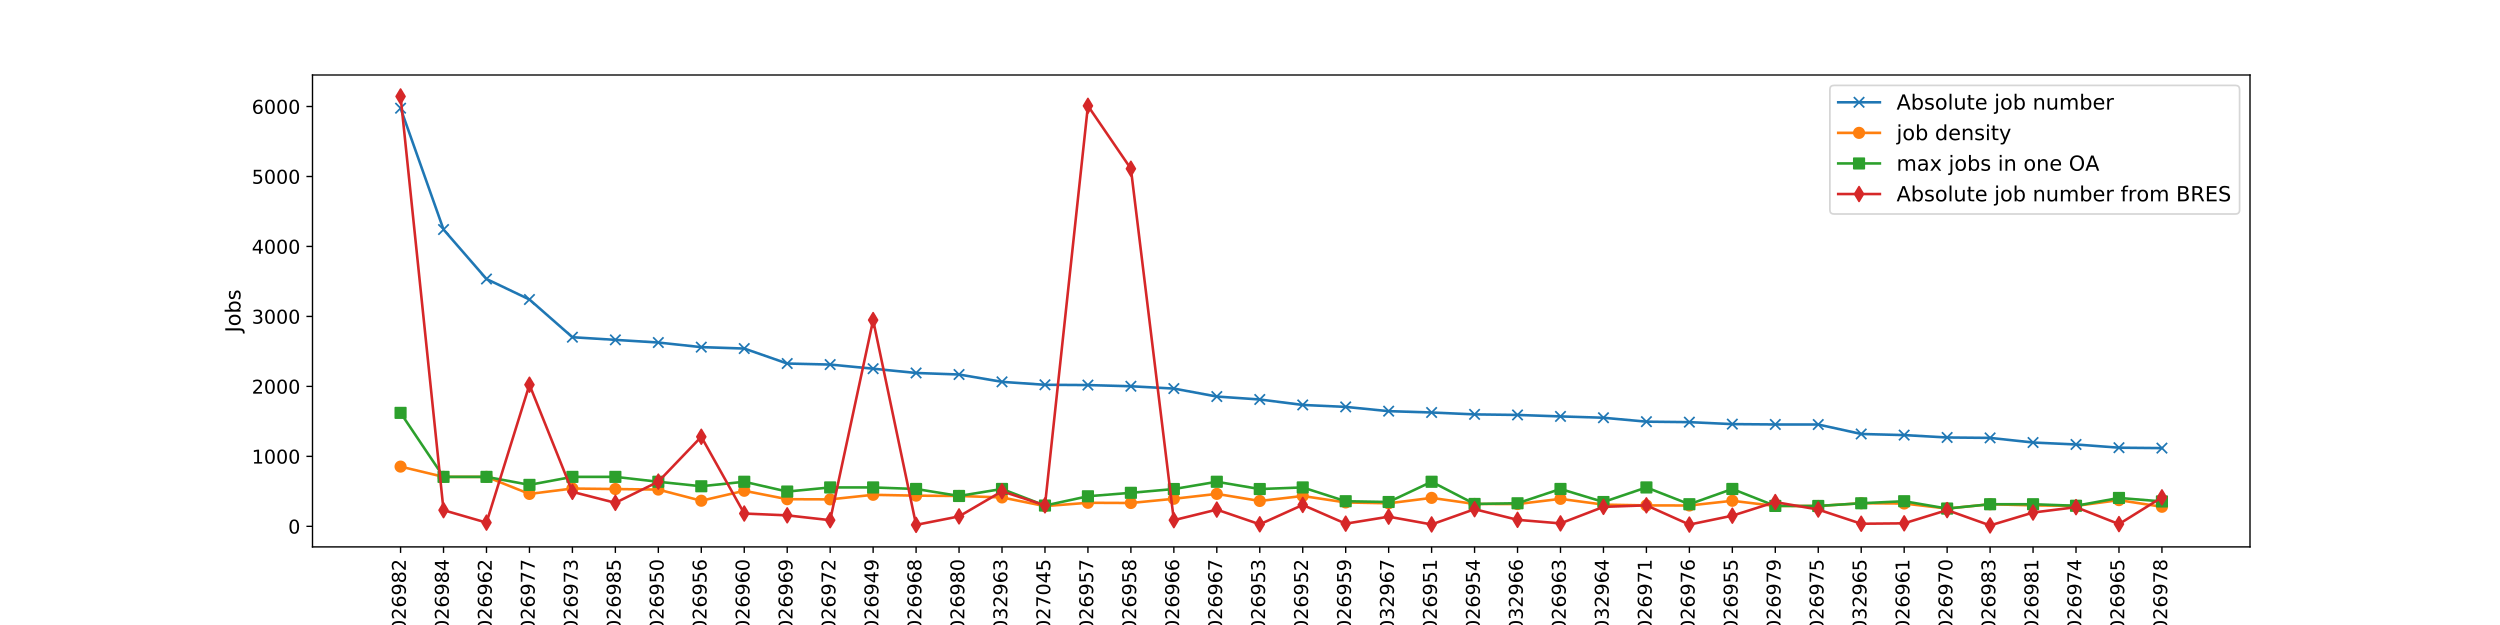 <?xml version="1.0" encoding="utf-8" standalone="no"?>
<!DOCTYPE svg PUBLIC "-//W3C//DTD SVG 1.1//EN"
  "http://www.w3.org/Graphics/SVG/1.1/DTD/svg11.dtd">
<!-- Created with matplotlib (https://matplotlib.org/) -->
<svg height="360pt" version="1.1" viewBox="0 0 1440 360" width="1440pt" xmlns="http://www.w3.org/2000/svg" xmlns:xlink="http://www.w3.org/1999/xlink">
 <defs>
  <style type="text/css">
*{stroke-linecap:butt;stroke-linejoin:round;}
  </style>
 </defs>
 <g id="figure_1">
  <g id="patch_1">
   <path d="M 0 360 
L 1440 360 
L 1440 0 
L 0 0 
z
" style="fill:#ffffff;"/>
  </g>
  <g id="axes_1">
   <g id="patch_2">
    <path d="M 180 315 
L 1296 315 
L 1296 43.2 
L 180 43.2 
z
" style="fill:#ffffff;"/>
   </g>
   <g id="matplotlib.axis_1">
    <g id="xtick_1">
     <g id="line2d_1">
      <defs>
       <path d="M 0 0 
L 0 3.5 
" id="ma459090929" style="stroke:#000000;stroke-width:0.8;"/>
      </defs>
      <g>
       <use style="stroke:#000000;stroke-width:0.8;" x="230.727" xlink:href="#ma459090929" y="315"/>
      </g>
     </g>
     <g id="text_1">
      <!-- E01026982 -->
      <defs>
       <path d="M 9.812 72.906 
L 55.906 72.906 
L 55.906 64.594 
L 19.672 64.594 
L 19.672 43.016 
L 54.391 43.016 
L 54.391 34.719 
L 19.672 34.719 
L 19.672 8.297 
L 56.781 8.297 
L 56.781 0 
L 9.812 0 
z
" id="DejaVuSans-69"/>
       <path d="M 31.781 66.406 
Q 24.172 66.406 20.328 58.906 
Q 16.5 51.422 16.5 36.375 
Q 16.5 21.391 20.328 13.891 
Q 24.172 6.391 31.781 6.391 
Q 39.453 6.391 43.281 13.891 
Q 47.125 21.391 47.125 36.375 
Q 47.125 51.422 43.281 58.906 
Q 39.453 66.406 31.781 66.406 
z
M 31.781 74.219 
Q 44.047 74.219 50.516 64.516 
Q 56.984 54.828 56.984 36.375 
Q 56.984 17.969 50.516 8.266 
Q 44.047 -1.422 31.781 -1.422 
Q 19.531 -1.422 13.062 8.266 
Q 6.594 17.969 6.594 36.375 
Q 6.594 54.828 13.062 64.516 
Q 19.531 74.219 31.781 74.219 
z
" id="DejaVuSans-48"/>
       <path d="M 12.406 8.297 
L 28.516 8.297 
L 28.516 63.922 
L 10.984 60.406 
L 10.984 69.391 
L 28.422 72.906 
L 38.281 72.906 
L 38.281 8.297 
L 54.391 8.297 
L 54.391 0 
L 12.406 0 
z
" id="DejaVuSans-49"/>
       <path d="M 19.188 8.297 
L 53.609 8.297 
L 53.609 0 
L 7.328 0 
L 7.328 8.297 
Q 12.938 14.109 22.625 23.891 
Q 32.328 33.688 34.812 36.531 
Q 39.547 41.844 41.422 45.531 
Q 43.312 49.219 43.312 52.781 
Q 43.312 58.594 39.234 62.25 
Q 35.156 65.922 28.609 65.922 
Q 23.969 65.922 18.812 64.312 
Q 13.672 62.703 7.812 59.422 
L 7.812 69.391 
Q 13.766 71.781 18.938 73 
Q 24.125 74.219 28.422 74.219 
Q 39.75 74.219 46.484 68.547 
Q 53.219 62.891 53.219 53.422 
Q 53.219 48.922 51.531 44.891 
Q 49.859 40.875 45.406 35.406 
Q 44.188 33.984 37.641 27.219 
Q 31.109 20.453 19.188 8.297 
z
" id="DejaVuSans-50"/>
       <path d="M 33.016 40.375 
Q 26.375 40.375 22.484 35.828 
Q 18.609 31.297 18.609 23.391 
Q 18.609 15.531 22.484 10.953 
Q 26.375 6.391 33.016 6.391 
Q 39.656 6.391 43.531 10.953 
Q 47.406 15.531 47.406 23.391 
Q 47.406 31.297 43.531 35.828 
Q 39.656 40.375 33.016 40.375 
z
M 52.594 71.297 
L 52.594 62.312 
Q 48.875 64.062 45.094 64.984 
Q 41.312 65.922 37.594 65.922 
Q 27.828 65.922 22.672 59.328 
Q 17.531 52.734 16.797 39.406 
Q 19.672 43.656 24.016 45.922 
Q 28.375 48.188 33.594 48.188 
Q 44.578 48.188 50.953 41.516 
Q 57.328 34.859 57.328 23.391 
Q 57.328 12.156 50.688 5.359 
Q 44.047 -1.422 33.016 -1.422 
Q 20.359 -1.422 13.672 8.266 
Q 6.984 17.969 6.984 36.375 
Q 6.984 53.656 15.188 63.938 
Q 23.391 74.219 37.203 74.219 
Q 40.922 74.219 44.703 73.484 
Q 48.484 72.75 52.594 71.297 
z
" id="DejaVuSans-54"/>
       <path d="M 10.984 1.516 
L 10.984 10.5 
Q 14.703 8.734 18.5 7.812 
Q 22.312 6.891 25.984 6.891 
Q 35.75 6.891 40.891 13.453 
Q 46.047 20.016 46.781 33.406 
Q 43.953 29.203 39.594 26.953 
Q 35.25 24.703 29.984 24.703 
Q 19.047 24.703 12.672 31.312 
Q 6.297 37.938 6.297 49.422 
Q 6.297 60.641 12.938 67.422 
Q 19.578 74.219 30.609 74.219 
Q 43.266 74.219 49.922 64.516 
Q 56.594 54.828 56.594 36.375 
Q 56.594 19.141 48.406 8.859 
Q 40.234 -1.422 26.422 -1.422 
Q 22.703 -1.422 18.891 -0.688 
Q 15.094 0.047 10.984 1.516 
z
M 30.609 32.422 
Q 37.25 32.422 41.125 36.953 
Q 45.016 41.5 45.016 49.422 
Q 45.016 57.281 41.125 61.844 
Q 37.25 66.406 30.609 66.406 
Q 23.969 66.406 20.094 61.844 
Q 16.219 57.281 16.219 49.422 
Q 16.219 41.5 20.094 36.953 
Q 23.969 32.422 30.609 32.422 
z
" id="DejaVuSans-57"/>
       <path d="M 31.781 34.625 
Q 24.75 34.625 20.719 30.859 
Q 16.703 27.094 16.703 20.516 
Q 16.703 13.922 20.719 10.156 
Q 24.75 6.391 31.781 6.391 
Q 38.812 6.391 42.859 10.172 
Q 46.922 13.969 46.922 20.516 
Q 46.922 27.094 42.891 30.859 
Q 38.875 34.625 31.781 34.625 
z
M 21.922 38.812 
Q 15.578 40.375 12.031 44.719 
Q 8.5 49.078 8.5 55.328 
Q 8.5 64.062 14.719 69.141 
Q 20.953 74.219 31.781 74.219 
Q 42.672 74.219 48.875 69.141 
Q 55.078 64.062 55.078 55.328 
Q 55.078 49.078 51.531 44.719 
Q 48 40.375 41.703 38.812 
Q 48.828 37.156 52.797 32.312 
Q 56.781 27.484 56.781 20.516 
Q 56.781 9.906 50.312 4.234 
Q 43.844 -1.422 31.781 -1.422 
Q 19.734 -1.422 13.25 4.234 
Q 6.781 9.906 6.781 20.516 
Q 6.781 27.484 10.781 32.312 
Q 14.797 37.156 21.922 38.812 
z
M 18.312 54.391 
Q 18.312 48.734 21.844 45.562 
Q 25.391 42.391 31.781 42.391 
Q 38.141 42.391 41.719 45.562 
Q 45.312 48.734 45.312 54.391 
Q 45.312 60.062 41.719 63.234 
Q 38.141 66.406 31.781 66.406 
Q 25.391 66.406 21.844 63.234 
Q 18.312 60.062 18.312 54.391 
z
" id="DejaVuSans-56"/>
      </defs>
      <g transform="translate(233.763 384.941)rotate(-90)scale(0.11 -0.11)">
       <use xlink:href="#DejaVuSans-69"/>
       <use x="63.184" xlink:href="#DejaVuSans-48"/>
       <use x="126.807" xlink:href="#DejaVuSans-49"/>
       <use x="190.43" xlink:href="#DejaVuSans-48"/>
       <use x="254.053" xlink:href="#DejaVuSans-50"/>
       <use x="317.676" xlink:href="#DejaVuSans-54"/>
       <use x="381.299" xlink:href="#DejaVuSans-57"/>
       <use x="444.922" xlink:href="#DejaVuSans-56"/>
       <use x="508.545" xlink:href="#DejaVuSans-50"/>
      </g>
     </g>
    </g>
    <g id="xtick_2">
     <g id="line2d_2">
      <g>
       <use style="stroke:#000000;stroke-width:0.8;" x="255.472" xlink:href="#ma459090929" y="315"/>
      </g>
     </g>
     <g id="text_2">
      <!-- E01026984 -->
      <defs>
       <path d="M 37.797 64.312 
L 12.891 25.391 
L 37.797 25.391 
z
M 35.203 72.906 
L 47.609 72.906 
L 47.609 25.391 
L 58.016 25.391 
L 58.016 17.188 
L 47.609 17.188 
L 47.609 0 
L 37.797 0 
L 37.797 17.188 
L 4.891 17.188 
L 4.891 26.703 
z
" id="DejaVuSans-52"/>
      </defs>
      <g transform="translate(258.508 384.941)rotate(-90)scale(0.11 -0.11)">
       <use xlink:href="#DejaVuSans-69"/>
       <use x="63.184" xlink:href="#DejaVuSans-48"/>
       <use x="126.807" xlink:href="#DejaVuSans-49"/>
       <use x="190.43" xlink:href="#DejaVuSans-48"/>
       <use x="254.053" xlink:href="#DejaVuSans-50"/>
       <use x="317.676" xlink:href="#DejaVuSans-54"/>
       <use x="381.299" xlink:href="#DejaVuSans-57"/>
       <use x="444.922" xlink:href="#DejaVuSans-56"/>
       <use x="508.545" xlink:href="#DejaVuSans-52"/>
      </g>
     </g>
    </g>
    <g id="xtick_3">
     <g id="line2d_3">
      <g>
       <use style="stroke:#000000;stroke-width:0.8;" x="280.217" xlink:href="#ma459090929" y="315"/>
      </g>
     </g>
     <g id="text_3">
      <!-- E01026962 -->
      <g transform="translate(283.253 384.941)rotate(-90)scale(0.11 -0.11)">
       <use xlink:href="#DejaVuSans-69"/>
       <use x="63.184" xlink:href="#DejaVuSans-48"/>
       <use x="126.807" xlink:href="#DejaVuSans-49"/>
       <use x="190.43" xlink:href="#DejaVuSans-48"/>
       <use x="254.053" xlink:href="#DejaVuSans-50"/>
       <use x="317.676" xlink:href="#DejaVuSans-54"/>
       <use x="381.299" xlink:href="#DejaVuSans-57"/>
       <use x="444.922" xlink:href="#DejaVuSans-54"/>
       <use x="508.545" xlink:href="#DejaVuSans-50"/>
      </g>
     </g>
    </g>
    <g id="xtick_4">
     <g id="line2d_4">
      <g>
       <use style="stroke:#000000;stroke-width:0.8;" x="304.962" xlink:href="#ma459090929" y="315"/>
      </g>
     </g>
     <g id="text_4">
      <!-- E01026977 -->
      <defs>
       <path d="M 8.203 72.906 
L 55.078 72.906 
L 55.078 68.703 
L 28.609 0 
L 18.312 0 
L 43.219 64.594 
L 8.203 64.594 
z
" id="DejaVuSans-55"/>
      </defs>
      <g transform="translate(307.998 384.941)rotate(-90)scale(0.11 -0.11)">
       <use xlink:href="#DejaVuSans-69"/>
       <use x="63.184" xlink:href="#DejaVuSans-48"/>
       <use x="126.807" xlink:href="#DejaVuSans-49"/>
       <use x="190.43" xlink:href="#DejaVuSans-48"/>
       <use x="254.053" xlink:href="#DejaVuSans-50"/>
       <use x="317.676" xlink:href="#DejaVuSans-54"/>
       <use x="381.299" xlink:href="#DejaVuSans-57"/>
       <use x="444.922" xlink:href="#DejaVuSans-55"/>
       <use x="508.545" xlink:href="#DejaVuSans-55"/>
      </g>
     </g>
    </g>
    <g id="xtick_5">
     <g id="line2d_5">
      <g>
       <use style="stroke:#000000;stroke-width:0.8;" x="329.707" xlink:href="#ma459090929" y="315"/>
      </g>
     </g>
     <g id="text_5">
      <!-- E01026973 -->
      <defs>
       <path d="M 40.578 39.312 
Q 47.656 37.797 51.625 33 
Q 55.609 28.219 55.609 21.188 
Q 55.609 10.406 48.188 4.484 
Q 40.766 -1.422 27.094 -1.422 
Q 22.516 -1.422 17.656 -0.516 
Q 12.797 0.391 7.625 2.203 
L 7.625 11.719 
Q 11.719 9.328 16.594 8.109 
Q 21.484 6.891 26.812 6.891 
Q 36.078 6.891 40.938 10.547 
Q 45.797 14.203 45.797 21.188 
Q 45.797 27.641 41.281 31.266 
Q 36.766 34.906 28.719 34.906 
L 20.219 34.906 
L 20.219 43.016 
L 29.109 43.016 
Q 36.375 43.016 40.234 45.922 
Q 44.094 48.828 44.094 54.297 
Q 44.094 59.906 40.109 62.906 
Q 36.141 65.922 28.719 65.922 
Q 24.656 65.922 20.016 65.031 
Q 15.375 64.156 9.812 62.312 
L 9.812 71.094 
Q 15.438 72.656 20.344 73.438 
Q 25.25 74.219 29.594 74.219 
Q 40.828 74.219 47.359 69.109 
Q 53.906 64.016 53.906 55.328 
Q 53.906 49.266 50.438 45.094 
Q 46.969 40.922 40.578 39.312 
z
" id="DejaVuSans-51"/>
      </defs>
      <g transform="translate(332.743 384.941)rotate(-90)scale(0.11 -0.11)">
       <use xlink:href="#DejaVuSans-69"/>
       <use x="63.184" xlink:href="#DejaVuSans-48"/>
       <use x="126.807" xlink:href="#DejaVuSans-49"/>
       <use x="190.43" xlink:href="#DejaVuSans-48"/>
       <use x="254.053" xlink:href="#DejaVuSans-50"/>
       <use x="317.676" xlink:href="#DejaVuSans-54"/>
       <use x="381.299" xlink:href="#DejaVuSans-57"/>
       <use x="444.922" xlink:href="#DejaVuSans-55"/>
       <use x="508.545" xlink:href="#DejaVuSans-51"/>
      </g>
     </g>
    </g>
    <g id="xtick_6">
     <g id="line2d_6">
      <g>
       <use style="stroke:#000000;stroke-width:0.8;" x="354.452" xlink:href="#ma459090929" y="315"/>
      </g>
     </g>
     <g id="text_6">
      <!-- E01026985 -->
      <defs>
       <path d="M 10.797 72.906 
L 49.516 72.906 
L 49.516 64.594 
L 19.828 64.594 
L 19.828 46.734 
Q 21.969 47.469 24.109 47.828 
Q 26.266 48.188 28.422 48.188 
Q 40.625 48.188 47.75 41.5 
Q 54.891 34.812 54.891 23.391 
Q 54.891 11.625 47.562 5.094 
Q 40.234 -1.422 26.906 -1.422 
Q 22.312 -1.422 17.547 -0.641 
Q 12.797 0.141 7.719 1.703 
L 7.719 11.625 
Q 12.109 9.234 16.797 8.062 
Q 21.484 6.891 26.703 6.891 
Q 35.156 6.891 40.078 11.328 
Q 45.016 15.766 45.016 23.391 
Q 45.016 31 40.078 35.438 
Q 35.156 39.891 26.703 39.891 
Q 22.75 39.891 18.812 39.016 
Q 14.891 38.141 10.797 36.281 
z
" id="DejaVuSans-53"/>
      </defs>
      <g transform="translate(357.488 384.941)rotate(-90)scale(0.11 -0.11)">
       <use xlink:href="#DejaVuSans-69"/>
       <use x="63.184" xlink:href="#DejaVuSans-48"/>
       <use x="126.807" xlink:href="#DejaVuSans-49"/>
       <use x="190.43" xlink:href="#DejaVuSans-48"/>
       <use x="254.053" xlink:href="#DejaVuSans-50"/>
       <use x="317.676" xlink:href="#DejaVuSans-54"/>
       <use x="381.299" xlink:href="#DejaVuSans-57"/>
       <use x="444.922" xlink:href="#DejaVuSans-56"/>
       <use x="508.545" xlink:href="#DejaVuSans-53"/>
      </g>
     </g>
    </g>
    <g id="xtick_7">
     <g id="line2d_7">
      <g>
       <use style="stroke:#000000;stroke-width:0.8;" x="379.197" xlink:href="#ma459090929" y="315"/>
      </g>
     </g>
     <g id="text_7">
      <!-- E01026950 -->
      <g transform="translate(382.233 384.941)rotate(-90)scale(0.11 -0.11)">
       <use xlink:href="#DejaVuSans-69"/>
       <use x="63.184" xlink:href="#DejaVuSans-48"/>
       <use x="126.807" xlink:href="#DejaVuSans-49"/>
       <use x="190.43" xlink:href="#DejaVuSans-48"/>
       <use x="254.053" xlink:href="#DejaVuSans-50"/>
       <use x="317.676" xlink:href="#DejaVuSans-54"/>
       <use x="381.299" xlink:href="#DejaVuSans-57"/>
       <use x="444.922" xlink:href="#DejaVuSans-53"/>
       <use x="508.545" xlink:href="#DejaVuSans-48"/>
      </g>
     </g>
    </g>
    <g id="xtick_8">
     <g id="line2d_8">
      <g>
       <use style="stroke:#000000;stroke-width:0.8;" x="403.942" xlink:href="#ma459090929" y="315"/>
      </g>
     </g>
     <g id="text_8">
      <!-- E01026956 -->
      <g transform="translate(406.978 384.941)rotate(-90)scale(0.11 -0.11)">
       <use xlink:href="#DejaVuSans-69"/>
       <use x="63.184" xlink:href="#DejaVuSans-48"/>
       <use x="126.807" xlink:href="#DejaVuSans-49"/>
       <use x="190.43" xlink:href="#DejaVuSans-48"/>
       <use x="254.053" xlink:href="#DejaVuSans-50"/>
       <use x="317.676" xlink:href="#DejaVuSans-54"/>
       <use x="381.299" xlink:href="#DejaVuSans-57"/>
       <use x="444.922" xlink:href="#DejaVuSans-53"/>
       <use x="508.545" xlink:href="#DejaVuSans-54"/>
      </g>
     </g>
    </g>
    <g id="xtick_9">
     <g id="line2d_9">
      <g>
       <use style="stroke:#000000;stroke-width:0.8;" x="428.687" xlink:href="#ma459090929" y="315"/>
      </g>
     </g>
     <g id="text_9">
      <!-- E01026960 -->
      <g transform="translate(431.723 384.941)rotate(-90)scale(0.11 -0.11)">
       <use xlink:href="#DejaVuSans-69"/>
       <use x="63.184" xlink:href="#DejaVuSans-48"/>
       <use x="126.807" xlink:href="#DejaVuSans-49"/>
       <use x="190.43" xlink:href="#DejaVuSans-48"/>
       <use x="254.053" xlink:href="#DejaVuSans-50"/>
       <use x="317.676" xlink:href="#DejaVuSans-54"/>
       <use x="381.299" xlink:href="#DejaVuSans-57"/>
       <use x="444.922" xlink:href="#DejaVuSans-54"/>
       <use x="508.545" xlink:href="#DejaVuSans-48"/>
      </g>
     </g>
    </g>
    <g id="xtick_10">
     <g id="line2d_10">
      <g>
       <use style="stroke:#000000;stroke-width:0.8;" x="453.432" xlink:href="#ma459090929" y="315"/>
      </g>
     </g>
     <g id="text_10">
      <!-- E01026969 -->
      <g transform="translate(456.468 384.941)rotate(-90)scale(0.11 -0.11)">
       <use xlink:href="#DejaVuSans-69"/>
       <use x="63.184" xlink:href="#DejaVuSans-48"/>
       <use x="126.807" xlink:href="#DejaVuSans-49"/>
       <use x="190.43" xlink:href="#DejaVuSans-48"/>
       <use x="254.053" xlink:href="#DejaVuSans-50"/>
       <use x="317.676" xlink:href="#DejaVuSans-54"/>
       <use x="381.299" xlink:href="#DejaVuSans-57"/>
       <use x="444.922" xlink:href="#DejaVuSans-54"/>
       <use x="508.545" xlink:href="#DejaVuSans-57"/>
      </g>
     </g>
    </g>
    <g id="xtick_11">
     <g id="line2d_11">
      <g>
       <use style="stroke:#000000;stroke-width:0.8;" x="478.177" xlink:href="#ma459090929" y="315"/>
      </g>
     </g>
     <g id="text_11">
      <!-- E01026972 -->
      <g transform="translate(481.213 384.941)rotate(-90)scale(0.11 -0.11)">
       <use xlink:href="#DejaVuSans-69"/>
       <use x="63.184" xlink:href="#DejaVuSans-48"/>
       <use x="126.807" xlink:href="#DejaVuSans-49"/>
       <use x="190.43" xlink:href="#DejaVuSans-48"/>
       <use x="254.053" xlink:href="#DejaVuSans-50"/>
       <use x="317.676" xlink:href="#DejaVuSans-54"/>
       <use x="381.299" xlink:href="#DejaVuSans-57"/>
       <use x="444.922" xlink:href="#DejaVuSans-55"/>
       <use x="508.545" xlink:href="#DejaVuSans-50"/>
      </g>
     </g>
    </g>
    <g id="xtick_12">
     <g id="line2d_12">
      <g>
       <use style="stroke:#000000;stroke-width:0.8;" x="502.922" xlink:href="#ma459090929" y="315"/>
      </g>
     </g>
     <g id="text_12">
      <!-- E01026949 -->
      <g transform="translate(505.958 384.941)rotate(-90)scale(0.11 -0.11)">
       <use xlink:href="#DejaVuSans-69"/>
       <use x="63.184" xlink:href="#DejaVuSans-48"/>
       <use x="126.807" xlink:href="#DejaVuSans-49"/>
       <use x="190.43" xlink:href="#DejaVuSans-48"/>
       <use x="254.053" xlink:href="#DejaVuSans-50"/>
       <use x="317.676" xlink:href="#DejaVuSans-54"/>
       <use x="381.299" xlink:href="#DejaVuSans-57"/>
       <use x="444.922" xlink:href="#DejaVuSans-52"/>
       <use x="508.545" xlink:href="#DejaVuSans-57"/>
      </g>
     </g>
    </g>
    <g id="xtick_13">
     <g id="line2d_13">
      <g>
       <use style="stroke:#000000;stroke-width:0.8;" x="527.667" xlink:href="#ma459090929" y="315"/>
      </g>
     </g>
     <g id="text_13">
      <!-- E01026968 -->
      <g transform="translate(530.703 384.941)rotate(-90)scale(0.11 -0.11)">
       <use xlink:href="#DejaVuSans-69"/>
       <use x="63.184" xlink:href="#DejaVuSans-48"/>
       <use x="126.807" xlink:href="#DejaVuSans-49"/>
       <use x="190.43" xlink:href="#DejaVuSans-48"/>
       <use x="254.053" xlink:href="#DejaVuSans-50"/>
       <use x="317.676" xlink:href="#DejaVuSans-54"/>
       <use x="381.299" xlink:href="#DejaVuSans-57"/>
       <use x="444.922" xlink:href="#DejaVuSans-54"/>
       <use x="508.545" xlink:href="#DejaVuSans-56"/>
      </g>
     </g>
    </g>
    <g id="xtick_14">
     <g id="line2d_14">
      <g>
       <use style="stroke:#000000;stroke-width:0.8;" x="552.412" xlink:href="#ma459090929" y="315"/>
      </g>
     </g>
     <g id="text_14">
      <!-- E01026980 -->
      <g transform="translate(555.448 384.941)rotate(-90)scale(0.11 -0.11)">
       <use xlink:href="#DejaVuSans-69"/>
       <use x="63.184" xlink:href="#DejaVuSans-48"/>
       <use x="126.807" xlink:href="#DejaVuSans-49"/>
       <use x="190.43" xlink:href="#DejaVuSans-48"/>
       <use x="254.053" xlink:href="#DejaVuSans-50"/>
       <use x="317.676" xlink:href="#DejaVuSans-54"/>
       <use x="381.299" xlink:href="#DejaVuSans-57"/>
       <use x="444.922" xlink:href="#DejaVuSans-56"/>
       <use x="508.545" xlink:href="#DejaVuSans-48"/>
      </g>
     </g>
    </g>
    <g id="xtick_15">
     <g id="line2d_15">
      <g>
       <use style="stroke:#000000;stroke-width:0.8;" x="577.157" xlink:href="#ma459090929" y="315"/>
      </g>
     </g>
     <g id="text_15">
      <!-- E01032963 -->
      <g transform="translate(580.193 384.941)rotate(-90)scale(0.11 -0.11)">
       <use xlink:href="#DejaVuSans-69"/>
       <use x="63.184" xlink:href="#DejaVuSans-48"/>
       <use x="126.807" xlink:href="#DejaVuSans-49"/>
       <use x="190.43" xlink:href="#DejaVuSans-48"/>
       <use x="254.053" xlink:href="#DejaVuSans-51"/>
       <use x="317.676" xlink:href="#DejaVuSans-50"/>
       <use x="381.299" xlink:href="#DejaVuSans-57"/>
       <use x="444.922" xlink:href="#DejaVuSans-54"/>
       <use x="508.545" xlink:href="#DejaVuSans-51"/>
      </g>
     </g>
    </g>
    <g id="xtick_16">
     <g id="line2d_16">
      <g>
       <use style="stroke:#000000;stroke-width:0.8;" x="601.902" xlink:href="#ma459090929" y="315"/>
      </g>
     </g>
     <g id="text_16">
      <!-- E01027045 -->
      <g transform="translate(604.938 384.941)rotate(-90)scale(0.11 -0.11)">
       <use xlink:href="#DejaVuSans-69"/>
       <use x="63.184" xlink:href="#DejaVuSans-48"/>
       <use x="126.807" xlink:href="#DejaVuSans-49"/>
       <use x="190.43" xlink:href="#DejaVuSans-48"/>
       <use x="254.053" xlink:href="#DejaVuSans-50"/>
       <use x="317.676" xlink:href="#DejaVuSans-55"/>
       <use x="381.299" xlink:href="#DejaVuSans-48"/>
       <use x="444.922" xlink:href="#DejaVuSans-52"/>
       <use x="508.545" xlink:href="#DejaVuSans-53"/>
      </g>
     </g>
    </g>
    <g id="xtick_17">
     <g id="line2d_17">
      <g>
       <use style="stroke:#000000;stroke-width:0.8;" x="626.647" xlink:href="#ma459090929" y="315"/>
      </g>
     </g>
     <g id="text_17">
      <!-- E01026957 -->
      <g transform="translate(629.683 384.941)rotate(-90)scale(0.11 -0.11)">
       <use xlink:href="#DejaVuSans-69"/>
       <use x="63.184" xlink:href="#DejaVuSans-48"/>
       <use x="126.807" xlink:href="#DejaVuSans-49"/>
       <use x="190.43" xlink:href="#DejaVuSans-48"/>
       <use x="254.053" xlink:href="#DejaVuSans-50"/>
       <use x="317.676" xlink:href="#DejaVuSans-54"/>
       <use x="381.299" xlink:href="#DejaVuSans-57"/>
       <use x="444.922" xlink:href="#DejaVuSans-53"/>
       <use x="508.545" xlink:href="#DejaVuSans-55"/>
      </g>
     </g>
    </g>
    <g id="xtick_18">
     <g id="line2d_18">
      <g>
       <use style="stroke:#000000;stroke-width:0.8;" x="651.392" xlink:href="#ma459090929" y="315"/>
      </g>
     </g>
     <g id="text_18">
      <!-- E01026958 -->
      <g transform="translate(654.428 384.941)rotate(-90)scale(0.11 -0.11)">
       <use xlink:href="#DejaVuSans-69"/>
       <use x="63.184" xlink:href="#DejaVuSans-48"/>
       <use x="126.807" xlink:href="#DejaVuSans-49"/>
       <use x="190.43" xlink:href="#DejaVuSans-48"/>
       <use x="254.053" xlink:href="#DejaVuSans-50"/>
       <use x="317.676" xlink:href="#DejaVuSans-54"/>
       <use x="381.299" xlink:href="#DejaVuSans-57"/>
       <use x="444.922" xlink:href="#DejaVuSans-53"/>
       <use x="508.545" xlink:href="#DejaVuSans-56"/>
      </g>
     </g>
    </g>
    <g id="xtick_19">
     <g id="line2d_19">
      <g>
       <use style="stroke:#000000;stroke-width:0.8;" x="676.137" xlink:href="#ma459090929" y="315"/>
      </g>
     </g>
     <g id="text_19">
      <!-- E01026966 -->
      <g transform="translate(679.173 384.941)rotate(-90)scale(0.11 -0.11)">
       <use xlink:href="#DejaVuSans-69"/>
       <use x="63.184" xlink:href="#DejaVuSans-48"/>
       <use x="126.807" xlink:href="#DejaVuSans-49"/>
       <use x="190.43" xlink:href="#DejaVuSans-48"/>
       <use x="254.053" xlink:href="#DejaVuSans-50"/>
       <use x="317.676" xlink:href="#DejaVuSans-54"/>
       <use x="381.299" xlink:href="#DejaVuSans-57"/>
       <use x="444.922" xlink:href="#DejaVuSans-54"/>
       <use x="508.545" xlink:href="#DejaVuSans-54"/>
      </g>
     </g>
    </g>
    <g id="xtick_20">
     <g id="line2d_20">
      <g>
       <use style="stroke:#000000;stroke-width:0.8;" x="700.882" xlink:href="#ma459090929" y="315"/>
      </g>
     </g>
     <g id="text_20">
      <!-- E01026967 -->
      <g transform="translate(703.918 384.941)rotate(-90)scale(0.11 -0.11)">
       <use xlink:href="#DejaVuSans-69"/>
       <use x="63.184" xlink:href="#DejaVuSans-48"/>
       <use x="126.807" xlink:href="#DejaVuSans-49"/>
       <use x="190.43" xlink:href="#DejaVuSans-48"/>
       <use x="254.053" xlink:href="#DejaVuSans-50"/>
       <use x="317.676" xlink:href="#DejaVuSans-54"/>
       <use x="381.299" xlink:href="#DejaVuSans-57"/>
       <use x="444.922" xlink:href="#DejaVuSans-54"/>
       <use x="508.545" xlink:href="#DejaVuSans-55"/>
      </g>
     </g>
    </g>
    <g id="xtick_21">
     <g id="line2d_21">
      <g>
       <use style="stroke:#000000;stroke-width:0.8;" x="725.627" xlink:href="#ma459090929" y="315"/>
      </g>
     </g>
     <g id="text_21">
      <!-- E01026953 -->
      <g transform="translate(728.663 384.941)rotate(-90)scale(0.11 -0.11)">
       <use xlink:href="#DejaVuSans-69"/>
       <use x="63.184" xlink:href="#DejaVuSans-48"/>
       <use x="126.807" xlink:href="#DejaVuSans-49"/>
       <use x="190.43" xlink:href="#DejaVuSans-48"/>
       <use x="254.053" xlink:href="#DejaVuSans-50"/>
       <use x="317.676" xlink:href="#DejaVuSans-54"/>
       <use x="381.299" xlink:href="#DejaVuSans-57"/>
       <use x="444.922" xlink:href="#DejaVuSans-53"/>
       <use x="508.545" xlink:href="#DejaVuSans-51"/>
      </g>
     </g>
    </g>
    <g id="xtick_22">
     <g id="line2d_22">
      <g>
       <use style="stroke:#000000;stroke-width:0.8;" x="750.373" xlink:href="#ma459090929" y="315"/>
      </g>
     </g>
     <g id="text_22">
      <!-- E01026952 -->
      <g transform="translate(753.408 384.941)rotate(-90)scale(0.11 -0.11)">
       <use xlink:href="#DejaVuSans-69"/>
       <use x="63.184" xlink:href="#DejaVuSans-48"/>
       <use x="126.807" xlink:href="#DejaVuSans-49"/>
       <use x="190.43" xlink:href="#DejaVuSans-48"/>
       <use x="254.053" xlink:href="#DejaVuSans-50"/>
       <use x="317.676" xlink:href="#DejaVuSans-54"/>
       <use x="381.299" xlink:href="#DejaVuSans-57"/>
       <use x="444.922" xlink:href="#DejaVuSans-53"/>
       <use x="508.545" xlink:href="#DejaVuSans-50"/>
      </g>
     </g>
    </g>
    <g id="xtick_23">
     <g id="line2d_23">
      <g>
       <use style="stroke:#000000;stroke-width:0.8;" x="775.118" xlink:href="#ma459090929" y="315"/>
      </g>
     </g>
     <g id="text_23">
      <!-- E01026959 -->
      <g transform="translate(778.153 384.941)rotate(-90)scale(0.11 -0.11)">
       <use xlink:href="#DejaVuSans-69"/>
       <use x="63.184" xlink:href="#DejaVuSans-48"/>
       <use x="126.807" xlink:href="#DejaVuSans-49"/>
       <use x="190.43" xlink:href="#DejaVuSans-48"/>
       <use x="254.053" xlink:href="#DejaVuSans-50"/>
       <use x="317.676" xlink:href="#DejaVuSans-54"/>
       <use x="381.299" xlink:href="#DejaVuSans-57"/>
       <use x="444.922" xlink:href="#DejaVuSans-53"/>
       <use x="508.545" xlink:href="#DejaVuSans-57"/>
      </g>
     </g>
    </g>
    <g id="xtick_24">
     <g id="line2d_24">
      <g>
       <use style="stroke:#000000;stroke-width:0.8;" x="799.863" xlink:href="#ma459090929" y="315"/>
      </g>
     </g>
     <g id="text_24">
      <!-- E01032967 -->
      <g transform="translate(802.898 384.941)rotate(-90)scale(0.11 -0.11)">
       <use xlink:href="#DejaVuSans-69"/>
       <use x="63.184" xlink:href="#DejaVuSans-48"/>
       <use x="126.807" xlink:href="#DejaVuSans-49"/>
       <use x="190.43" xlink:href="#DejaVuSans-48"/>
       <use x="254.053" xlink:href="#DejaVuSans-51"/>
       <use x="317.676" xlink:href="#DejaVuSans-50"/>
       <use x="381.299" xlink:href="#DejaVuSans-57"/>
       <use x="444.922" xlink:href="#DejaVuSans-54"/>
       <use x="508.545" xlink:href="#DejaVuSans-55"/>
      </g>
     </g>
    </g>
    <g id="xtick_25">
     <g id="line2d_25">
      <g>
       <use style="stroke:#000000;stroke-width:0.8;" x="824.608" xlink:href="#ma459090929" y="315"/>
      </g>
     </g>
     <g id="text_25">
      <!-- E01026951 -->
      <g transform="translate(827.643 384.941)rotate(-90)scale(0.11 -0.11)">
       <use xlink:href="#DejaVuSans-69"/>
       <use x="63.184" xlink:href="#DejaVuSans-48"/>
       <use x="126.807" xlink:href="#DejaVuSans-49"/>
       <use x="190.43" xlink:href="#DejaVuSans-48"/>
       <use x="254.053" xlink:href="#DejaVuSans-50"/>
       <use x="317.676" xlink:href="#DejaVuSans-54"/>
       <use x="381.299" xlink:href="#DejaVuSans-57"/>
       <use x="444.922" xlink:href="#DejaVuSans-53"/>
       <use x="508.545" xlink:href="#DejaVuSans-49"/>
      </g>
     </g>
    </g>
    <g id="xtick_26">
     <g id="line2d_26">
      <g>
       <use style="stroke:#000000;stroke-width:0.8;" x="849.353" xlink:href="#ma459090929" y="315"/>
      </g>
     </g>
     <g id="text_26">
      <!-- E01026954 -->
      <g transform="translate(852.388 384.941)rotate(-90)scale(0.11 -0.11)">
       <use xlink:href="#DejaVuSans-69"/>
       <use x="63.184" xlink:href="#DejaVuSans-48"/>
       <use x="126.807" xlink:href="#DejaVuSans-49"/>
       <use x="190.43" xlink:href="#DejaVuSans-48"/>
       <use x="254.053" xlink:href="#DejaVuSans-50"/>
       <use x="317.676" xlink:href="#DejaVuSans-54"/>
       <use x="381.299" xlink:href="#DejaVuSans-57"/>
       <use x="444.922" xlink:href="#DejaVuSans-53"/>
       <use x="508.545" xlink:href="#DejaVuSans-52"/>
      </g>
     </g>
    </g>
    <g id="xtick_27">
     <g id="line2d_27">
      <g>
       <use style="stroke:#000000;stroke-width:0.8;" x="874.098" xlink:href="#ma459090929" y="315"/>
      </g>
     </g>
     <g id="text_27">
      <!-- E01032966 -->
      <g transform="translate(877.133 384.941)rotate(-90)scale(0.11 -0.11)">
       <use xlink:href="#DejaVuSans-69"/>
       <use x="63.184" xlink:href="#DejaVuSans-48"/>
       <use x="126.807" xlink:href="#DejaVuSans-49"/>
       <use x="190.43" xlink:href="#DejaVuSans-48"/>
       <use x="254.053" xlink:href="#DejaVuSans-51"/>
       <use x="317.676" xlink:href="#DejaVuSans-50"/>
       <use x="381.299" xlink:href="#DejaVuSans-57"/>
       <use x="444.922" xlink:href="#DejaVuSans-54"/>
       <use x="508.545" xlink:href="#DejaVuSans-54"/>
      </g>
     </g>
    </g>
    <g id="xtick_28">
     <g id="line2d_28">
      <g>
       <use style="stroke:#000000;stroke-width:0.8;" x="898.843" xlink:href="#ma459090929" y="315"/>
      </g>
     </g>
     <g id="text_28">
      <!-- E01026963 -->
      <g transform="translate(901.878 384.941)rotate(-90)scale(0.11 -0.11)">
       <use xlink:href="#DejaVuSans-69"/>
       <use x="63.184" xlink:href="#DejaVuSans-48"/>
       <use x="126.807" xlink:href="#DejaVuSans-49"/>
       <use x="190.43" xlink:href="#DejaVuSans-48"/>
       <use x="254.053" xlink:href="#DejaVuSans-50"/>
       <use x="317.676" xlink:href="#DejaVuSans-54"/>
       <use x="381.299" xlink:href="#DejaVuSans-57"/>
       <use x="444.922" xlink:href="#DejaVuSans-54"/>
       <use x="508.545" xlink:href="#DejaVuSans-51"/>
      </g>
     </g>
    </g>
    <g id="xtick_29">
     <g id="line2d_29">
      <g>
       <use style="stroke:#000000;stroke-width:0.8;" x="923.588" xlink:href="#ma459090929" y="315"/>
      </g>
     </g>
     <g id="text_29">
      <!-- E01032964 -->
      <g transform="translate(926.623 384.941)rotate(-90)scale(0.11 -0.11)">
       <use xlink:href="#DejaVuSans-69"/>
       <use x="63.184" xlink:href="#DejaVuSans-48"/>
       <use x="126.807" xlink:href="#DejaVuSans-49"/>
       <use x="190.43" xlink:href="#DejaVuSans-48"/>
       <use x="254.053" xlink:href="#DejaVuSans-51"/>
       <use x="317.676" xlink:href="#DejaVuSans-50"/>
       <use x="381.299" xlink:href="#DejaVuSans-57"/>
       <use x="444.922" xlink:href="#DejaVuSans-54"/>
       <use x="508.545" xlink:href="#DejaVuSans-52"/>
      </g>
     </g>
    </g>
    <g id="xtick_30">
     <g id="line2d_30">
      <g>
       <use style="stroke:#000000;stroke-width:0.8;" x="948.333" xlink:href="#ma459090929" y="315"/>
      </g>
     </g>
     <g id="text_30">
      <!-- E01026971 -->
      <g transform="translate(951.368 384.941)rotate(-90)scale(0.11 -0.11)">
       <use xlink:href="#DejaVuSans-69"/>
       <use x="63.184" xlink:href="#DejaVuSans-48"/>
       <use x="126.807" xlink:href="#DejaVuSans-49"/>
       <use x="190.43" xlink:href="#DejaVuSans-48"/>
       <use x="254.053" xlink:href="#DejaVuSans-50"/>
       <use x="317.676" xlink:href="#DejaVuSans-54"/>
       <use x="381.299" xlink:href="#DejaVuSans-57"/>
       <use x="444.922" xlink:href="#DejaVuSans-55"/>
       <use x="508.545" xlink:href="#DejaVuSans-49"/>
      </g>
     </g>
    </g>
    <g id="xtick_31">
     <g id="line2d_31">
      <g>
       <use style="stroke:#000000;stroke-width:0.8;" x="973.078" xlink:href="#ma459090929" y="315"/>
      </g>
     </g>
     <g id="text_31">
      <!-- E01026976 -->
      <g transform="translate(976.113 384.941)rotate(-90)scale(0.11 -0.11)">
       <use xlink:href="#DejaVuSans-69"/>
       <use x="63.184" xlink:href="#DejaVuSans-48"/>
       <use x="126.807" xlink:href="#DejaVuSans-49"/>
       <use x="190.43" xlink:href="#DejaVuSans-48"/>
       <use x="254.053" xlink:href="#DejaVuSans-50"/>
       <use x="317.676" xlink:href="#DejaVuSans-54"/>
       <use x="381.299" xlink:href="#DejaVuSans-57"/>
       <use x="444.922" xlink:href="#DejaVuSans-55"/>
       <use x="508.545" xlink:href="#DejaVuSans-54"/>
      </g>
     </g>
    </g>
    <g id="xtick_32">
     <g id="line2d_32">
      <g>
       <use style="stroke:#000000;stroke-width:0.8;" x="997.823" xlink:href="#ma459090929" y="315"/>
      </g>
     </g>
     <g id="text_32">
      <!-- E01026955 -->
      <g transform="translate(1000.858 384.941)rotate(-90)scale(0.11 -0.11)">
       <use xlink:href="#DejaVuSans-69"/>
       <use x="63.184" xlink:href="#DejaVuSans-48"/>
       <use x="126.807" xlink:href="#DejaVuSans-49"/>
       <use x="190.43" xlink:href="#DejaVuSans-48"/>
       <use x="254.053" xlink:href="#DejaVuSans-50"/>
       <use x="317.676" xlink:href="#DejaVuSans-54"/>
       <use x="381.299" xlink:href="#DejaVuSans-57"/>
       <use x="444.922" xlink:href="#DejaVuSans-53"/>
       <use x="508.545" xlink:href="#DejaVuSans-53"/>
      </g>
     </g>
    </g>
    <g id="xtick_33">
     <g id="line2d_33">
      <g>
       <use style="stroke:#000000;stroke-width:0.8;" x="1022.568" xlink:href="#ma459090929" y="315"/>
      </g>
     </g>
     <g id="text_33">
      <!-- E01026979 -->
      <g transform="translate(1025.603 384.941)rotate(-90)scale(0.11 -0.11)">
       <use xlink:href="#DejaVuSans-69"/>
       <use x="63.184" xlink:href="#DejaVuSans-48"/>
       <use x="126.807" xlink:href="#DejaVuSans-49"/>
       <use x="190.43" xlink:href="#DejaVuSans-48"/>
       <use x="254.053" xlink:href="#DejaVuSans-50"/>
       <use x="317.676" xlink:href="#DejaVuSans-54"/>
       <use x="381.299" xlink:href="#DejaVuSans-57"/>
       <use x="444.922" xlink:href="#DejaVuSans-55"/>
       <use x="508.545" xlink:href="#DejaVuSans-57"/>
      </g>
     </g>
    </g>
    <g id="xtick_34">
     <g id="line2d_34">
      <g>
       <use style="stroke:#000000;stroke-width:0.8;" x="1047.313" xlink:href="#ma459090929" y="315"/>
      </g>
     </g>
     <g id="text_34">
      <!-- E01026975 -->
      <g transform="translate(1050.348 384.941)rotate(-90)scale(0.11 -0.11)">
       <use xlink:href="#DejaVuSans-69"/>
       <use x="63.184" xlink:href="#DejaVuSans-48"/>
       <use x="126.807" xlink:href="#DejaVuSans-49"/>
       <use x="190.43" xlink:href="#DejaVuSans-48"/>
       <use x="254.053" xlink:href="#DejaVuSans-50"/>
       <use x="317.676" xlink:href="#DejaVuSans-54"/>
       <use x="381.299" xlink:href="#DejaVuSans-57"/>
       <use x="444.922" xlink:href="#DejaVuSans-55"/>
       <use x="508.545" xlink:href="#DejaVuSans-53"/>
      </g>
     </g>
    </g>
    <g id="xtick_35">
     <g id="line2d_35">
      <g>
       <use style="stroke:#000000;stroke-width:0.8;" x="1072.058" xlink:href="#ma459090929" y="315"/>
      </g>
     </g>
     <g id="text_35">
      <!-- E01032965 -->
      <g transform="translate(1075.093 384.941)rotate(-90)scale(0.11 -0.11)">
       <use xlink:href="#DejaVuSans-69"/>
       <use x="63.184" xlink:href="#DejaVuSans-48"/>
       <use x="126.807" xlink:href="#DejaVuSans-49"/>
       <use x="190.43" xlink:href="#DejaVuSans-48"/>
       <use x="254.053" xlink:href="#DejaVuSans-51"/>
       <use x="317.676" xlink:href="#DejaVuSans-50"/>
       <use x="381.299" xlink:href="#DejaVuSans-57"/>
       <use x="444.922" xlink:href="#DejaVuSans-54"/>
       <use x="508.545" xlink:href="#DejaVuSans-53"/>
      </g>
     </g>
    </g>
    <g id="xtick_36">
     <g id="line2d_36">
      <g>
       <use style="stroke:#000000;stroke-width:0.8;" x="1096.803" xlink:href="#ma459090929" y="315"/>
      </g>
     </g>
     <g id="text_36">
      <!-- E01026961 -->
      <g transform="translate(1099.838 384.941)rotate(-90)scale(0.11 -0.11)">
       <use xlink:href="#DejaVuSans-69"/>
       <use x="63.184" xlink:href="#DejaVuSans-48"/>
       <use x="126.807" xlink:href="#DejaVuSans-49"/>
       <use x="190.43" xlink:href="#DejaVuSans-48"/>
       <use x="254.053" xlink:href="#DejaVuSans-50"/>
       <use x="317.676" xlink:href="#DejaVuSans-54"/>
       <use x="381.299" xlink:href="#DejaVuSans-57"/>
       <use x="444.922" xlink:href="#DejaVuSans-54"/>
       <use x="508.545" xlink:href="#DejaVuSans-49"/>
      </g>
     </g>
    </g>
    <g id="xtick_37">
     <g id="line2d_37">
      <g>
       <use style="stroke:#000000;stroke-width:0.8;" x="1121.548" xlink:href="#ma459090929" y="315"/>
      </g>
     </g>
     <g id="text_37">
      <!-- E01026970 -->
      <g transform="translate(1124.583 384.941)rotate(-90)scale(0.11 -0.11)">
       <use xlink:href="#DejaVuSans-69"/>
       <use x="63.184" xlink:href="#DejaVuSans-48"/>
       <use x="126.807" xlink:href="#DejaVuSans-49"/>
       <use x="190.43" xlink:href="#DejaVuSans-48"/>
       <use x="254.053" xlink:href="#DejaVuSans-50"/>
       <use x="317.676" xlink:href="#DejaVuSans-54"/>
       <use x="381.299" xlink:href="#DejaVuSans-57"/>
       <use x="444.922" xlink:href="#DejaVuSans-55"/>
       <use x="508.545" xlink:href="#DejaVuSans-48"/>
      </g>
     </g>
    </g>
    <g id="xtick_38">
     <g id="line2d_38">
      <g>
       <use style="stroke:#000000;stroke-width:0.8;" x="1146.293" xlink:href="#ma459090929" y="315"/>
      </g>
     </g>
     <g id="text_38">
      <!-- E01026983 -->
      <g transform="translate(1149.328 384.941)rotate(-90)scale(0.11 -0.11)">
       <use xlink:href="#DejaVuSans-69"/>
       <use x="63.184" xlink:href="#DejaVuSans-48"/>
       <use x="126.807" xlink:href="#DejaVuSans-49"/>
       <use x="190.43" xlink:href="#DejaVuSans-48"/>
       <use x="254.053" xlink:href="#DejaVuSans-50"/>
       <use x="317.676" xlink:href="#DejaVuSans-54"/>
       <use x="381.299" xlink:href="#DejaVuSans-57"/>
       <use x="444.922" xlink:href="#DejaVuSans-56"/>
       <use x="508.545" xlink:href="#DejaVuSans-51"/>
      </g>
     </g>
    </g>
    <g id="xtick_39">
     <g id="line2d_39">
      <g>
       <use style="stroke:#000000;stroke-width:0.8;" x="1171.038" xlink:href="#ma459090929" y="315"/>
      </g>
     </g>
     <g id="text_39">
      <!-- E01026981 -->
      <g transform="translate(1174.073 384.941)rotate(-90)scale(0.11 -0.11)">
       <use xlink:href="#DejaVuSans-69"/>
       <use x="63.184" xlink:href="#DejaVuSans-48"/>
       <use x="126.807" xlink:href="#DejaVuSans-49"/>
       <use x="190.43" xlink:href="#DejaVuSans-48"/>
       <use x="254.053" xlink:href="#DejaVuSans-50"/>
       <use x="317.676" xlink:href="#DejaVuSans-54"/>
       <use x="381.299" xlink:href="#DejaVuSans-57"/>
       <use x="444.922" xlink:href="#DejaVuSans-56"/>
       <use x="508.545" xlink:href="#DejaVuSans-49"/>
      </g>
     </g>
    </g>
    <g id="xtick_40">
     <g id="line2d_40">
      <g>
       <use style="stroke:#000000;stroke-width:0.8;" x="1195.783" xlink:href="#ma459090929" y="315"/>
      </g>
     </g>
     <g id="text_40">
      <!-- E01026974 -->
      <g transform="translate(1198.818 384.941)rotate(-90)scale(0.11 -0.11)">
       <use xlink:href="#DejaVuSans-69"/>
       <use x="63.184" xlink:href="#DejaVuSans-48"/>
       <use x="126.807" xlink:href="#DejaVuSans-49"/>
       <use x="190.43" xlink:href="#DejaVuSans-48"/>
       <use x="254.053" xlink:href="#DejaVuSans-50"/>
       <use x="317.676" xlink:href="#DejaVuSans-54"/>
       <use x="381.299" xlink:href="#DejaVuSans-57"/>
       <use x="444.922" xlink:href="#DejaVuSans-55"/>
       <use x="508.545" xlink:href="#DejaVuSans-52"/>
      </g>
     </g>
    </g>
    <g id="xtick_41">
     <g id="line2d_41">
      <g>
       <use style="stroke:#000000;stroke-width:0.8;" x="1220.528" xlink:href="#ma459090929" y="315"/>
      </g>
     </g>
     <g id="text_41">
      <!-- E01026965 -->
      <g transform="translate(1223.563 384.941)rotate(-90)scale(0.11 -0.11)">
       <use xlink:href="#DejaVuSans-69"/>
       <use x="63.184" xlink:href="#DejaVuSans-48"/>
       <use x="126.807" xlink:href="#DejaVuSans-49"/>
       <use x="190.43" xlink:href="#DejaVuSans-48"/>
       <use x="254.053" xlink:href="#DejaVuSans-50"/>
       <use x="317.676" xlink:href="#DejaVuSans-54"/>
       <use x="381.299" xlink:href="#DejaVuSans-57"/>
       <use x="444.922" xlink:href="#DejaVuSans-54"/>
       <use x="508.545" xlink:href="#DejaVuSans-53"/>
      </g>
     </g>
    </g>
    <g id="xtick_42">
     <g id="line2d_42">
      <g>
       <use style="stroke:#000000;stroke-width:0.8;" x="1245.273" xlink:href="#ma459090929" y="315"/>
      </g>
     </g>
     <g id="text_42">
      <!-- E01026978 -->
      <g transform="translate(1248.308 384.941)rotate(-90)scale(0.11 -0.11)">
       <use xlink:href="#DejaVuSans-69"/>
       <use x="63.184" xlink:href="#DejaVuSans-48"/>
       <use x="126.807" xlink:href="#DejaVuSans-49"/>
       <use x="190.43" xlink:href="#DejaVuSans-48"/>
       <use x="254.053" xlink:href="#DejaVuSans-50"/>
       <use x="317.676" xlink:href="#DejaVuSans-54"/>
       <use x="381.299" xlink:href="#DejaVuSans-57"/>
       <use x="444.922" xlink:href="#DejaVuSans-55"/>
       <use x="508.545" xlink:href="#DejaVuSans-56"/>
      </g>
     </g>
    </g>
    <g id="text_43">
     <!-- LSOA -->
     <defs>
      <path d="M 9.812 72.906 
L 19.672 72.906 
L 19.672 8.297 
L 55.172 8.297 
L 55.172 0 
L 9.812 0 
z
" id="DejaVuSans-76"/>
      <path d="M 53.516 70.516 
L 53.516 60.891 
Q 47.906 63.578 42.922 64.891 
Q 37.938 66.219 33.297 66.219 
Q 25.25 66.219 20.875 63.094 
Q 16.5 59.969 16.5 54.203 
Q 16.5 49.359 19.406 46.891 
Q 22.312 44.438 30.422 42.922 
L 36.375 41.703 
Q 47.406 39.594 52.656 34.297 
Q 57.906 29 57.906 20.125 
Q 57.906 9.516 50.797 4.047 
Q 43.703 -1.422 29.984 -1.422 
Q 24.812 -1.422 18.969 -0.25 
Q 13.141 0.922 6.891 3.219 
L 6.891 13.375 
Q 12.891 10.016 18.656 8.297 
Q 24.422 6.594 29.984 6.594 
Q 38.422 6.594 43.016 9.906 
Q 47.609 13.234 47.609 19.391 
Q 47.609 24.75 44.312 27.781 
Q 41.016 30.812 33.5 32.328 
L 27.484 33.5 
Q 16.453 35.688 11.516 40.375 
Q 6.594 45.062 6.594 53.422 
Q 6.594 63.094 13.406 68.656 
Q 20.219 74.219 32.172 74.219 
Q 37.312 74.219 42.625 73.281 
Q 47.953 72.359 53.516 70.516 
z
" id="DejaVuSans-83"/>
      <path d="M 39.406 66.219 
Q 28.656 66.219 22.328 58.203 
Q 16.016 50.203 16.016 36.375 
Q 16.016 22.609 22.328 14.594 
Q 28.656 6.594 39.406 6.594 
Q 50.141 6.594 56.422 14.594 
Q 62.703 22.609 62.703 36.375 
Q 62.703 50.203 56.422 58.203 
Q 50.141 66.219 39.406 66.219 
z
M 39.406 74.219 
Q 54.734 74.219 63.906 63.938 
Q 73.094 53.656 73.094 36.375 
Q 73.094 19.141 63.906 8.859 
Q 54.734 -1.422 39.406 -1.422 
Q 24.031 -1.422 14.812 8.828 
Q 5.609 19.094 5.609 36.375 
Q 5.609 53.656 14.812 63.938 
Q 24.031 74.219 39.406 74.219 
z
" id="DejaVuSans-79"/>
      <path d="M 34.188 63.188 
L 20.797 26.906 
L 47.609 26.906 
z
M 28.609 72.906 
L 39.797 72.906 
L 67.578 0 
L 57.328 0 
L 50.688 18.703 
L 17.828 18.703 
L 11.188 0 
L 0.781 0 
z
" id="DejaVuSans-65"/>
     </defs>
     <g transform="translate(722.021 398.059)scale(0.12 -0.12)">
      <use xlink:href="#DejaVuSans-76"/>
      <use x="55.713" xlink:href="#DejaVuSans-83"/>
      <use x="119.189" xlink:href="#DejaVuSans-79"/>
      <use x="197.885" xlink:href="#DejaVuSans-65"/>
     </g>
    </g>
   </g>
   <g id="matplotlib.axis_2">
    <g id="ytick_1">
     <g id="line2d_43">
      <defs>
       <path d="M 0 0 
L -3.5 0 
" id="m6cd36ba562" style="stroke:#000000;stroke-width:0.8;"/>
      </defs>
      <g>
       <use style="stroke:#000000;stroke-width:0.8;" x="180" xlink:href="#m6cd36ba562" y="303.169"/>
      </g>
     </g>
     <g id="text_44">
      <!-- 0 -->
      <g transform="translate(166.001 307.349)scale(0.11 -0.11)">
       <use xlink:href="#DejaVuSans-48"/>
      </g>
     </g>
    </g>
    <g id="ytick_2">
     <g id="line2d_44">
      <g>
       <use style="stroke:#000000;stroke-width:0.8;" x="180" xlink:href="#m6cd36ba562" y="262.867"/>
      </g>
     </g>
     <g id="text_45">
      <!-- 1000 -->
      <g transform="translate(145.005 267.047)scale(0.11 -0.11)">
       <use xlink:href="#DejaVuSans-49"/>
       <use x="63.623" xlink:href="#DejaVuSans-48"/>
       <use x="127.246" xlink:href="#DejaVuSans-48"/>
       <use x="190.869" xlink:href="#DejaVuSans-48"/>
      </g>
     </g>
    </g>
    <g id="ytick_3">
     <g id="line2d_45">
      <g>
       <use style="stroke:#000000;stroke-width:0.8;" x="180" xlink:href="#m6cd36ba562" y="222.566"/>
      </g>
     </g>
     <g id="text_46">
      <!-- 2000 -->
      <g transform="translate(145.005 226.745)scale(0.11 -0.11)">
       <use xlink:href="#DejaVuSans-50"/>
       <use x="63.623" xlink:href="#DejaVuSans-48"/>
       <use x="127.246" xlink:href="#DejaVuSans-48"/>
       <use x="190.869" xlink:href="#DejaVuSans-48"/>
      </g>
     </g>
    </g>
    <g id="ytick_4">
     <g id="line2d_46">
      <g>
       <use style="stroke:#000000;stroke-width:0.8;" x="180" xlink:href="#m6cd36ba562" y="182.264"/>
      </g>
     </g>
     <g id="text_47">
      <!-- 3000 -->
      <g transform="translate(145.005 186.443)scale(0.11 -0.11)">
       <use xlink:href="#DejaVuSans-51"/>
       <use x="63.623" xlink:href="#DejaVuSans-48"/>
       <use x="127.246" xlink:href="#DejaVuSans-48"/>
       <use x="190.869" xlink:href="#DejaVuSans-48"/>
      </g>
     </g>
    </g>
    <g id="ytick_5">
     <g id="line2d_47">
      <g>
       <use style="stroke:#000000;stroke-width:0.8;" x="180" xlink:href="#m6cd36ba562" y="141.962"/>
      </g>
     </g>
     <g id="text_48">
      <!-- 4000 -->
      <g transform="translate(145.005 146.141)scale(0.11 -0.11)">
       <use xlink:href="#DejaVuSans-52"/>
       <use x="63.623" xlink:href="#DejaVuSans-48"/>
       <use x="127.246" xlink:href="#DejaVuSans-48"/>
       <use x="190.869" xlink:href="#DejaVuSans-48"/>
      </g>
     </g>
    </g>
    <g id="ytick_6">
     <g id="line2d_48">
      <g>
       <use style="stroke:#000000;stroke-width:0.8;" x="180" xlink:href="#m6cd36ba562" y="101.66"/>
      </g>
     </g>
     <g id="text_49">
      <!-- 5000 -->
      <g transform="translate(145.005 105.839)scale(0.11 -0.11)">
       <use xlink:href="#DejaVuSans-53"/>
       <use x="63.623" xlink:href="#DejaVuSans-48"/>
       <use x="127.246" xlink:href="#DejaVuSans-48"/>
       <use x="190.869" xlink:href="#DejaVuSans-48"/>
      </g>
     </g>
    </g>
    <g id="ytick_7">
     <g id="line2d_49">
      <g>
       <use style="stroke:#000000;stroke-width:0.8;" x="180" xlink:href="#m6cd36ba562" y="61.358"/>
      </g>
     </g>
     <g id="text_50">
      <!-- 6000 -->
      <g transform="translate(145.005 65.537)scale(0.11 -0.11)">
       <use xlink:href="#DejaVuSans-54"/>
       <use x="63.623" xlink:href="#DejaVuSans-48"/>
       <use x="127.246" xlink:href="#DejaVuSans-48"/>
       <use x="190.869" xlink:href="#DejaVuSans-48"/>
      </g>
     </g>
    </g>
    <g id="text_51">
     <!-- Jobs -->
     <defs>
      <path d="M 9.812 72.906 
L 19.672 72.906 
L 19.672 5.078 
Q 19.672 -8.109 14.672 -14.062 
Q 9.672 -20.016 -1.422 -20.016 
L -5.172 -20.016 
L -5.172 -11.719 
L -2.094 -11.719 
Q 4.438 -11.719 7.125 -8.047 
Q 9.812 -4.391 9.812 5.078 
z
" id="DejaVuSans-74"/>
      <path d="M 30.609 48.391 
Q 23.391 48.391 19.188 42.75 
Q 14.984 37.109 14.984 27.297 
Q 14.984 17.484 19.156 11.844 
Q 23.344 6.203 30.609 6.203 
Q 37.797 6.203 41.984 11.859 
Q 46.188 17.531 46.188 27.297 
Q 46.188 37.016 41.984 42.703 
Q 37.797 48.391 30.609 48.391 
z
M 30.609 56 
Q 42.328 56 49.016 48.375 
Q 55.719 40.766 55.719 27.297 
Q 55.719 13.875 49.016 6.219 
Q 42.328 -1.422 30.609 -1.422 
Q 18.844 -1.422 12.172 6.219 
Q 5.516 13.875 5.516 27.297 
Q 5.516 40.766 12.172 48.375 
Q 18.844 56 30.609 56 
z
" id="DejaVuSans-111"/>
      <path d="M 48.688 27.297 
Q 48.688 37.203 44.609 42.844 
Q 40.531 48.484 33.406 48.484 
Q 26.266 48.484 22.188 42.844 
Q 18.109 37.203 18.109 27.297 
Q 18.109 17.391 22.188 11.75 
Q 26.266 6.109 33.406 6.109 
Q 40.531 6.109 44.609 11.75 
Q 48.688 17.391 48.688 27.297 
z
M 18.109 46.391 
Q 20.953 51.266 25.266 53.625 
Q 29.594 56 35.594 56 
Q 45.562 56 51.781 48.094 
Q 58.016 40.188 58.016 27.297 
Q 58.016 14.406 51.781 6.484 
Q 45.562 -1.422 35.594 -1.422 
Q 29.594 -1.422 25.266 0.953 
Q 20.953 3.328 18.109 8.203 
L 18.109 0 
L 9.078 0 
L 9.078 75.984 
L 18.109 75.984 
z
" id="DejaVuSans-98"/>
      <path d="M 44.281 53.078 
L 44.281 44.578 
Q 40.484 46.531 36.375 47.5 
Q 32.281 48.484 27.875 48.484 
Q 21.188 48.484 17.844 46.438 
Q 14.5 44.391 14.5 40.281 
Q 14.5 37.156 16.891 35.375 
Q 19.281 33.594 26.516 31.984 
L 29.594 31.297 
Q 39.156 29.25 43.188 25.516 
Q 47.219 21.781 47.219 15.094 
Q 47.219 7.469 41.188 3.016 
Q 35.156 -1.422 24.609 -1.422 
Q 20.219 -1.422 15.453 -0.562 
Q 10.688 0.297 5.422 2 
L 5.422 11.281 
Q 10.406 8.688 15.234 7.391 
Q 20.062 6.109 24.812 6.109 
Q 31.156 6.109 34.562 8.281 
Q 37.984 10.453 37.984 14.406 
Q 37.984 18.062 35.516 20.016 
Q 33.062 21.969 24.703 23.781 
L 21.578 24.516 
Q 13.234 26.266 9.516 29.906 
Q 5.812 33.547 5.812 39.891 
Q 5.812 47.609 11.281 51.797 
Q 16.75 56 26.812 56 
Q 31.781 56 36.172 55.266 
Q 40.578 54.547 44.281 53.078 
z
" id="DejaVuSans-115"/>
     </defs>
     <g transform="translate(138.509 191.476)rotate(-90)scale(0.12 -0.12)">
      <use xlink:href="#DejaVuSans-74"/>
      <use x="29.492" xlink:href="#DejaVuSans-111"/>
      <use x="90.674" xlink:href="#DejaVuSans-98"/>
      <use x="154.15" xlink:href="#DejaVuSans-115"/>
     </g>
    </g>
   </g>
   <g id="line2d_50">
    <path clip-path="url(#pae855d0229)" d="M 230.727 62.325 
L 255.472 132.209 
L 280.217 160.702 
L 304.962 172.511 
L 329.707 194.233 
L 354.452 195.765 
L 379.197 197.296 
L 403.942 199.956 
L 428.687 200.762 
L 453.432 209.387 
L 478.177 209.991 
L 502.922 212.369 
L 527.667 214.828 
L 552.412 215.714 
L 577.157 219.946 
L 601.902 221.639 
L 626.647 221.8 
L 651.392 222.485 
L 676.137 223.815 
L 700.882 228.409 
L 725.627 230.102 
L 750.373 233.246 
L 775.118 234.374 
L 799.863 236.832 
L 824.608 237.598 
L 849.353 238.686 
L 874.098 239.009 
L 898.843 239.855 
L 923.588 240.621 
L 948.333 242.878 
L 973.078 243.16 
L 997.823 244.288 
L 1022.568 244.49 
L 1047.313 244.53 
L 1072.058 249.971 
L 1096.803 250.616 
L 1121.548 251.986 
L 1146.293 252.228 
L 1171.038 254.888 
L 1195.783 256.016 
L 1220.528 257.87 
L 1245.273 258.112 
" style="fill:none;stroke:#1f77b4;stroke-linecap:square;stroke-width:1.5;"/>
    <defs>
     <path d="M -3 3 
L 3 -3 
M -3 -3 
L 3 3 
" id="m2a511ef052" style="stroke:#1f77b4;"/>
    </defs>
    <g clip-path="url(#pae855d0229)">
     <use style="fill:#1f77b4;stroke:#1f77b4;" x="230.727" xlink:href="#m2a511ef052" y="62.325"/>
     <use style="fill:#1f77b4;stroke:#1f77b4;" x="255.472" xlink:href="#m2a511ef052" y="132.209"/>
     <use style="fill:#1f77b4;stroke:#1f77b4;" x="280.217" xlink:href="#m2a511ef052" y="160.702"/>
     <use style="fill:#1f77b4;stroke:#1f77b4;" x="304.962" xlink:href="#m2a511ef052" y="172.511"/>
     <use style="fill:#1f77b4;stroke:#1f77b4;" x="329.707" xlink:href="#m2a511ef052" y="194.233"/>
     <use style="fill:#1f77b4;stroke:#1f77b4;" x="354.452" xlink:href="#m2a511ef052" y="195.765"/>
     <use style="fill:#1f77b4;stroke:#1f77b4;" x="379.197" xlink:href="#m2a511ef052" y="197.296"/>
     <use style="fill:#1f77b4;stroke:#1f77b4;" x="403.942" xlink:href="#m2a511ef052" y="199.956"/>
     <use style="fill:#1f77b4;stroke:#1f77b4;" x="428.687" xlink:href="#m2a511ef052" y="200.762"/>
     <use style="fill:#1f77b4;stroke:#1f77b4;" x="453.432" xlink:href="#m2a511ef052" y="209.387"/>
     <use style="fill:#1f77b4;stroke:#1f77b4;" x="478.177" xlink:href="#m2a511ef052" y="209.991"/>
     <use style="fill:#1f77b4;stroke:#1f77b4;" x="502.922" xlink:href="#m2a511ef052" y="212.369"/>
     <use style="fill:#1f77b4;stroke:#1f77b4;" x="527.667" xlink:href="#m2a511ef052" y="214.828"/>
     <use style="fill:#1f77b4;stroke:#1f77b4;" x="552.412" xlink:href="#m2a511ef052" y="215.714"/>
     <use style="fill:#1f77b4;stroke:#1f77b4;" x="577.157" xlink:href="#m2a511ef052" y="219.946"/>
     <use style="fill:#1f77b4;stroke:#1f77b4;" x="601.902" xlink:href="#m2a511ef052" y="221.639"/>
     <use style="fill:#1f77b4;stroke:#1f77b4;" x="626.647" xlink:href="#m2a511ef052" y="221.8"/>
     <use style="fill:#1f77b4;stroke:#1f77b4;" x="651.392" xlink:href="#m2a511ef052" y="222.485"/>
     <use style="fill:#1f77b4;stroke:#1f77b4;" x="676.137" xlink:href="#m2a511ef052" y="223.815"/>
     <use style="fill:#1f77b4;stroke:#1f77b4;" x="700.882" xlink:href="#m2a511ef052" y="228.409"/>
     <use style="fill:#1f77b4;stroke:#1f77b4;" x="725.627" xlink:href="#m2a511ef052" y="230.102"/>
     <use style="fill:#1f77b4;stroke:#1f77b4;" x="750.373" xlink:href="#m2a511ef052" y="233.246"/>
     <use style="fill:#1f77b4;stroke:#1f77b4;" x="775.118" xlink:href="#m2a511ef052" y="234.374"/>
     <use style="fill:#1f77b4;stroke:#1f77b4;" x="799.863" xlink:href="#m2a511ef052" y="236.832"/>
     <use style="fill:#1f77b4;stroke:#1f77b4;" x="824.608" xlink:href="#m2a511ef052" y="237.598"/>
     <use style="fill:#1f77b4;stroke:#1f77b4;" x="849.353" xlink:href="#m2a511ef052" y="238.686"/>
     <use style="fill:#1f77b4;stroke:#1f77b4;" x="874.098" xlink:href="#m2a511ef052" y="239.009"/>
     <use style="fill:#1f77b4;stroke:#1f77b4;" x="898.843" xlink:href="#m2a511ef052" y="239.855"/>
     <use style="fill:#1f77b4;stroke:#1f77b4;" x="923.588" xlink:href="#m2a511ef052" y="240.621"/>
     <use style="fill:#1f77b4;stroke:#1f77b4;" x="948.333" xlink:href="#m2a511ef052" y="242.878"/>
     <use style="fill:#1f77b4;stroke:#1f77b4;" x="973.078" xlink:href="#m2a511ef052" y="243.16"/>
     <use style="fill:#1f77b4;stroke:#1f77b4;" x="997.823" xlink:href="#m2a511ef052" y="244.288"/>
     <use style="fill:#1f77b4;stroke:#1f77b4;" x="1022.568" xlink:href="#m2a511ef052" y="244.49"/>
     <use style="fill:#1f77b4;stroke:#1f77b4;" x="1047.313" xlink:href="#m2a511ef052" y="244.53"/>
     <use style="fill:#1f77b4;stroke:#1f77b4;" x="1072.058" xlink:href="#m2a511ef052" y="249.971"/>
     <use style="fill:#1f77b4;stroke:#1f77b4;" x="1096.803" xlink:href="#m2a511ef052" y="250.616"/>
     <use style="fill:#1f77b4;stroke:#1f77b4;" x="1121.548" xlink:href="#m2a511ef052" y="251.986"/>
     <use style="fill:#1f77b4;stroke:#1f77b4;" x="1146.293" xlink:href="#m2a511ef052" y="252.228"/>
     <use style="fill:#1f77b4;stroke:#1f77b4;" x="1171.038" xlink:href="#m2a511ef052" y="254.888"/>
     <use style="fill:#1f77b4;stroke:#1f77b4;" x="1195.783" xlink:href="#m2a511ef052" y="256.016"/>
     <use style="fill:#1f77b4;stroke:#1f77b4;" x="1220.528" xlink:href="#m2a511ef052" y="257.87"/>
     <use style="fill:#1f77b4;stroke:#1f77b4;" x="1245.273" xlink:href="#m2a511ef052" y="258.112"/>
    </g>
   </g>
   <g id="line2d_51">
    <path clip-path="url(#pae855d0229)" d="M 230.727 268.763 
L 255.472 274.676 
L 280.217 274.676 
L 304.962 284.504 
L 329.707 281.382 
L 354.452 281.688 
L 379.197 281.995 
L 403.942 288.425 
L 428.687 282.688 
L 453.432 287.539 
L 478.177 287.64 
L 502.922 285.009 
L 527.667 285.501 
L 552.412 285.678 
L 577.157 286.525 
L 601.902 291.522 
L 626.647 289.608 
L 651.392 289.722 
L 676.137 287.298 
L 700.882 284.479 
L 725.627 288.556 
L 750.373 285.688 
L 775.118 289.41 
L 799.863 289.902 
L 824.608 286.777 
L 849.353 290.273 
L 874.098 290.337 
L 898.843 287.341 
L 923.588 290.66 
L 948.333 291.111 
L 973.078 291.167 
L 997.823 288.449 
L 1022.568 291.433 
L 1047.313 291.442 
L 1072.058 289.87 
L 1096.803 290.031 
L 1121.548 292.933 
L 1146.293 290.434 
L 1171.038 291.099 
L 1195.783 291.381 
L 1220.528 288.07 
L 1245.273 291.905 
" style="fill:none;stroke:#ff7f0e;stroke-linecap:square;stroke-width:1.5;"/>
    <defs>
     <path d="M 0 3 
C 0.796 3 1.559 2.684 2.121 2.121 
C 2.684 1.559 3 0.796 3 0 
C 3 -0.796 2.684 -1.559 2.121 -2.121 
C 1.559 -2.684 0.796 -3 0 -3 
C -0.796 -3 -1.559 -2.684 -2.121 -2.121 
C -2.684 -1.559 -3 -0.796 -3 0 
C -3 0.796 -2.684 1.559 -2.121 2.121 
C -1.559 2.684 -0.796 3 0 3 
z
" id="m2b14b93827" style="stroke:#ff7f0e;"/>
    </defs>
    <g clip-path="url(#pae855d0229)">
     <use style="fill:#ff7f0e;stroke:#ff7f0e;" x="230.727" xlink:href="#m2b14b93827" y="268.763"/>
     <use style="fill:#ff7f0e;stroke:#ff7f0e;" x="255.472" xlink:href="#m2b14b93827" y="274.676"/>
     <use style="fill:#ff7f0e;stroke:#ff7f0e;" x="280.217" xlink:href="#m2b14b93827" y="274.676"/>
     <use style="fill:#ff7f0e;stroke:#ff7f0e;" x="304.962" xlink:href="#m2b14b93827" y="284.504"/>
     <use style="fill:#ff7f0e;stroke:#ff7f0e;" x="329.707" xlink:href="#m2b14b93827" y="281.382"/>
     <use style="fill:#ff7f0e;stroke:#ff7f0e;" x="354.452" xlink:href="#m2b14b93827" y="281.688"/>
     <use style="fill:#ff7f0e;stroke:#ff7f0e;" x="379.197" xlink:href="#m2b14b93827" y="281.995"/>
     <use style="fill:#ff7f0e;stroke:#ff7f0e;" x="403.942" xlink:href="#m2b14b93827" y="288.425"/>
     <use style="fill:#ff7f0e;stroke:#ff7f0e;" x="428.687" xlink:href="#m2b14b93827" y="282.688"/>
     <use style="fill:#ff7f0e;stroke:#ff7f0e;" x="453.432" xlink:href="#m2b14b93827" y="287.539"/>
     <use style="fill:#ff7f0e;stroke:#ff7f0e;" x="478.177" xlink:href="#m2b14b93827" y="287.64"/>
     <use style="fill:#ff7f0e;stroke:#ff7f0e;" x="502.922" xlink:href="#m2b14b93827" y="285.009"/>
     <use style="fill:#ff7f0e;stroke:#ff7f0e;" x="527.667" xlink:href="#m2b14b93827" y="285.501"/>
     <use style="fill:#ff7f0e;stroke:#ff7f0e;" x="552.412" xlink:href="#m2b14b93827" y="285.678"/>
     <use style="fill:#ff7f0e;stroke:#ff7f0e;" x="577.157" xlink:href="#m2b14b93827" y="286.525"/>
     <use style="fill:#ff7f0e;stroke:#ff7f0e;" x="601.902" xlink:href="#m2b14b93827" y="291.522"/>
     <use style="fill:#ff7f0e;stroke:#ff7f0e;" x="626.647" xlink:href="#m2b14b93827" y="289.608"/>
     <use style="fill:#ff7f0e;stroke:#ff7f0e;" x="651.392" xlink:href="#m2b14b93827" y="289.722"/>
     <use style="fill:#ff7f0e;stroke:#ff7f0e;" x="676.137" xlink:href="#m2b14b93827" y="287.298"/>
     <use style="fill:#ff7f0e;stroke:#ff7f0e;" x="700.882" xlink:href="#m2b14b93827" y="284.479"/>
     <use style="fill:#ff7f0e;stroke:#ff7f0e;" x="725.627" xlink:href="#m2b14b93827" y="288.556"/>
     <use style="fill:#ff7f0e;stroke:#ff7f0e;" x="750.373" xlink:href="#m2b14b93827" y="285.688"/>
     <use style="fill:#ff7f0e;stroke:#ff7f0e;" x="775.118" xlink:href="#m2b14b93827" y="289.41"/>
     <use style="fill:#ff7f0e;stroke:#ff7f0e;" x="799.863" xlink:href="#m2b14b93827" y="289.902"/>
     <use style="fill:#ff7f0e;stroke:#ff7f0e;" x="824.608" xlink:href="#m2b14b93827" y="286.777"/>
     <use style="fill:#ff7f0e;stroke:#ff7f0e;" x="849.353" xlink:href="#m2b14b93827" y="290.273"/>
     <use style="fill:#ff7f0e;stroke:#ff7f0e;" x="874.098" xlink:href="#m2b14b93827" y="290.337"/>
     <use style="fill:#ff7f0e;stroke:#ff7f0e;" x="898.843" xlink:href="#m2b14b93827" y="287.341"/>
     <use style="fill:#ff7f0e;stroke:#ff7f0e;" x="923.588" xlink:href="#m2b14b93827" y="290.66"/>
     <use style="fill:#ff7f0e;stroke:#ff7f0e;" x="948.333" xlink:href="#m2b14b93827" y="291.111"/>
     <use style="fill:#ff7f0e;stroke:#ff7f0e;" x="973.078" xlink:href="#m2b14b93827" y="291.167"/>
     <use style="fill:#ff7f0e;stroke:#ff7f0e;" x="997.823" xlink:href="#m2b14b93827" y="288.449"/>
     <use style="fill:#ff7f0e;stroke:#ff7f0e;" x="1022.568" xlink:href="#m2b14b93827" y="291.433"/>
     <use style="fill:#ff7f0e;stroke:#ff7f0e;" x="1047.313" xlink:href="#m2b14b93827" y="291.442"/>
     <use style="fill:#ff7f0e;stroke:#ff7f0e;" x="1072.058" xlink:href="#m2b14b93827" y="289.87"/>
     <use style="fill:#ff7f0e;stroke:#ff7f0e;" x="1096.803" xlink:href="#m2b14b93827" y="290.031"/>
     <use style="fill:#ff7f0e;stroke:#ff7f0e;" x="1121.548" xlink:href="#m2b14b93827" y="292.933"/>
     <use style="fill:#ff7f0e;stroke:#ff7f0e;" x="1146.293" xlink:href="#m2b14b93827" y="290.434"/>
     <use style="fill:#ff7f0e;stroke:#ff7f0e;" x="1171.038" xlink:href="#m2b14b93827" y="291.099"/>
     <use style="fill:#ff7f0e;stroke:#ff7f0e;" x="1195.783" xlink:href="#m2b14b93827" y="291.381"/>
     <use style="fill:#ff7f0e;stroke:#ff7f0e;" x="1220.528" xlink:href="#m2b14b93827" y="288.07"/>
     <use style="fill:#ff7f0e;stroke:#ff7f0e;" x="1245.273" xlink:href="#m2b14b93827" y="291.905"/>
    </g>
   </g>
   <g id="line2d_52">
    <path clip-path="url(#pae855d0229)" d="M 230.727 237.8 
L 255.472 274.676 
L 280.217 274.676 
L 304.962 279.27 
L 329.707 274.676 
L 354.452 274.676 
L 379.197 277.497 
L 403.942 280.076 
L 428.687 277.497 
L 453.432 283.139 
L 478.177 280.762 
L 502.922 280.762 
L 527.667 281.648 
L 552.412 285.678 
L 577.157 281.648 
L 601.902 291.2 
L 626.647 285.84 
L 651.392 283.865 
L 676.137 281.688 
L 700.882 277.497 
L 725.627 281.688 
L 750.373 280.762 
L 775.118 288.701 
L 799.863 289.144 
L 824.608 277.497 
L 849.353 290.273 
L 874.098 289.87 
L 898.843 281.648 
L 923.588 289.144 
L 948.333 280.762 
L 973.078 290.434 
L 997.823 281.648 
L 1022.568 291.401 
L 1047.313 291.442 
L 1072.058 289.87 
L 1096.803 288.701 
L 1121.548 292.933 
L 1146.293 290.434 
L 1171.038 290.434 
L 1195.783 291.321 
L 1220.528 286.807 
L 1245.273 288.822 
" style="fill:none;stroke:#2ca02c;stroke-linecap:square;stroke-width:1.5;"/>
    <defs>
     <path d="M -3 3 
L 3 3 
L 3 -3 
L -3 -3 
z
" id="m8043101275" style="stroke:#2ca02c;stroke-linejoin:miter;"/>
    </defs>
    <g clip-path="url(#pae855d0229)">
     <use style="fill:#2ca02c;stroke:#2ca02c;stroke-linejoin:miter;" x="230.727" xlink:href="#m8043101275" y="237.8"/>
     <use style="fill:#2ca02c;stroke:#2ca02c;stroke-linejoin:miter;" x="255.472" xlink:href="#m8043101275" y="274.676"/>
     <use style="fill:#2ca02c;stroke:#2ca02c;stroke-linejoin:miter;" x="280.217" xlink:href="#m8043101275" y="274.676"/>
     <use style="fill:#2ca02c;stroke:#2ca02c;stroke-linejoin:miter;" x="304.962" xlink:href="#m8043101275" y="279.27"/>
     <use style="fill:#2ca02c;stroke:#2ca02c;stroke-linejoin:miter;" x="329.707" xlink:href="#m8043101275" y="274.676"/>
     <use style="fill:#2ca02c;stroke:#2ca02c;stroke-linejoin:miter;" x="354.452" xlink:href="#m8043101275" y="274.676"/>
     <use style="fill:#2ca02c;stroke:#2ca02c;stroke-linejoin:miter;" x="379.197" xlink:href="#m8043101275" y="277.497"/>
     <use style="fill:#2ca02c;stroke:#2ca02c;stroke-linejoin:miter;" x="403.942" xlink:href="#m8043101275" y="280.076"/>
     <use style="fill:#2ca02c;stroke:#2ca02c;stroke-linejoin:miter;" x="428.687" xlink:href="#m8043101275" y="277.497"/>
     <use style="fill:#2ca02c;stroke:#2ca02c;stroke-linejoin:miter;" x="453.432" xlink:href="#m8043101275" y="283.139"/>
     <use style="fill:#2ca02c;stroke:#2ca02c;stroke-linejoin:miter;" x="478.177" xlink:href="#m8043101275" y="280.762"/>
     <use style="fill:#2ca02c;stroke:#2ca02c;stroke-linejoin:miter;" x="502.922" xlink:href="#m8043101275" y="280.762"/>
     <use style="fill:#2ca02c;stroke:#2ca02c;stroke-linejoin:miter;" x="527.667" xlink:href="#m8043101275" y="281.648"/>
     <use style="fill:#2ca02c;stroke:#2ca02c;stroke-linejoin:miter;" x="552.412" xlink:href="#m8043101275" y="285.678"/>
     <use style="fill:#2ca02c;stroke:#2ca02c;stroke-linejoin:miter;" x="577.157" xlink:href="#m8043101275" y="281.648"/>
     <use style="fill:#2ca02c;stroke:#2ca02c;stroke-linejoin:miter;" x="601.902" xlink:href="#m8043101275" y="291.2"/>
     <use style="fill:#2ca02c;stroke:#2ca02c;stroke-linejoin:miter;" x="626.647" xlink:href="#m8043101275" y="285.84"/>
     <use style="fill:#2ca02c;stroke:#2ca02c;stroke-linejoin:miter;" x="651.392" xlink:href="#m8043101275" y="283.865"/>
     <use style="fill:#2ca02c;stroke:#2ca02c;stroke-linejoin:miter;" x="676.137" xlink:href="#m8043101275" y="281.688"/>
     <use style="fill:#2ca02c;stroke:#2ca02c;stroke-linejoin:miter;" x="700.882" xlink:href="#m8043101275" y="277.497"/>
     <use style="fill:#2ca02c;stroke:#2ca02c;stroke-linejoin:miter;" x="725.627" xlink:href="#m8043101275" y="281.688"/>
     <use style="fill:#2ca02c;stroke:#2ca02c;stroke-linejoin:miter;" x="750.373" xlink:href="#m8043101275" y="280.762"/>
     <use style="fill:#2ca02c;stroke:#2ca02c;stroke-linejoin:miter;" x="775.118" xlink:href="#m8043101275" y="288.701"/>
     <use style="fill:#2ca02c;stroke:#2ca02c;stroke-linejoin:miter;" x="799.863" xlink:href="#m8043101275" y="289.144"/>
     <use style="fill:#2ca02c;stroke:#2ca02c;stroke-linejoin:miter;" x="824.608" xlink:href="#m8043101275" y="277.497"/>
     <use style="fill:#2ca02c;stroke:#2ca02c;stroke-linejoin:miter;" x="849.353" xlink:href="#m8043101275" y="290.273"/>
     <use style="fill:#2ca02c;stroke:#2ca02c;stroke-linejoin:miter;" x="874.098" xlink:href="#m8043101275" y="289.87"/>
     <use style="fill:#2ca02c;stroke:#2ca02c;stroke-linejoin:miter;" x="898.843" xlink:href="#m8043101275" y="281.648"/>
     <use style="fill:#2ca02c;stroke:#2ca02c;stroke-linejoin:miter;" x="923.588" xlink:href="#m8043101275" y="289.144"/>
     <use style="fill:#2ca02c;stroke:#2ca02c;stroke-linejoin:miter;" x="948.333" xlink:href="#m8043101275" y="280.762"/>
     <use style="fill:#2ca02c;stroke:#2ca02c;stroke-linejoin:miter;" x="973.078" xlink:href="#m8043101275" y="290.434"/>
     <use style="fill:#2ca02c;stroke:#2ca02c;stroke-linejoin:miter;" x="997.823" xlink:href="#m8043101275" y="281.648"/>
     <use style="fill:#2ca02c;stroke:#2ca02c;stroke-linejoin:miter;" x="1022.568" xlink:href="#m8043101275" y="291.401"/>
     <use style="fill:#2ca02c;stroke:#2ca02c;stroke-linejoin:miter;" x="1047.313" xlink:href="#m8043101275" y="291.442"/>
     <use style="fill:#2ca02c;stroke:#2ca02c;stroke-linejoin:miter;" x="1072.058" xlink:href="#m8043101275" y="289.87"/>
     <use style="fill:#2ca02c;stroke:#2ca02c;stroke-linejoin:miter;" x="1096.803" xlink:href="#m8043101275" y="288.701"/>
     <use style="fill:#2ca02c;stroke:#2ca02c;stroke-linejoin:miter;" x="1121.548" xlink:href="#m8043101275" y="292.933"/>
     <use style="fill:#2ca02c;stroke:#2ca02c;stroke-linejoin:miter;" x="1146.293" xlink:href="#m8043101275" y="290.434"/>
     <use style="fill:#2ca02c;stroke:#2ca02c;stroke-linejoin:miter;" x="1171.038" xlink:href="#m8043101275" y="290.434"/>
     <use style="fill:#2ca02c;stroke:#2ca02c;stroke-linejoin:miter;" x="1195.783" xlink:href="#m8043101275" y="291.321"/>
     <use style="fill:#2ca02c;stroke:#2ca02c;stroke-linejoin:miter;" x="1220.528" xlink:href="#m8043101275" y="286.807"/>
     <use style="fill:#2ca02c;stroke:#2ca02c;stroke-linejoin:miter;" x="1245.273" xlink:href="#m8043101275" y="288.822"/>
    </g>
   </g>
   <g id="line2d_53">
    <path clip-path="url(#pae855d0229)" d="M 230.727 55.555 
L 255.472 293.86 
L 280.217 301.033 
L 304.962 221.598 
L 329.707 283.301 
L 354.452 289.628 
L 379.197 277.416 
L 403.942 251.583 
L 428.687 295.794 
L 453.432 296.842 
L 478.177 299.623 
L 502.922 184.359 
L 527.667 302.323 
L 552.412 297.447 
L 577.157 282.978 
L 601.902 291.079 
L 626.647 60.955 
L 651.392 97.186 
L 676.137 299.623 
L 700.882 293.537 
L 725.627 302.001 
L 750.373 290.837 
L 775.118 301.638 
L 799.863 297.608 
L 824.608 302.081 
L 849.353 293.295 
L 874.098 299.421 
L 898.843 301.477 
L 923.588 291.965 
L 948.333 291.079 
L 973.078 302.162 
L 997.823 297.043 
L 1022.568 289.185 
L 1047.313 293.497 
L 1072.058 301.678 
L 1096.803 301.436 
L 1121.548 293.819 
L 1146.293 302.645 
L 1171.038 295.23 
L 1195.783 292.127 
L 1220.528 301.88 
L 1245.273 286.484 
" style="fill:none;stroke:#d62728;stroke-linecap:square;stroke-width:1.5;"/>
    <defs>
     <path d="M -0 4.243 
L 2.546 0 
L 0 -4.243 
L -2.546 -0 
z
" id="m73fd2cb3d2" style="stroke:#d62728;stroke-linejoin:miter;"/>
    </defs>
    <g clip-path="url(#pae855d0229)">
     <use style="fill:#d62728;stroke:#d62728;stroke-linejoin:miter;" x="230.727" xlink:href="#m73fd2cb3d2" y="55.555"/>
     <use style="fill:#d62728;stroke:#d62728;stroke-linejoin:miter;" x="255.472" xlink:href="#m73fd2cb3d2" y="293.86"/>
     <use style="fill:#d62728;stroke:#d62728;stroke-linejoin:miter;" x="280.217" xlink:href="#m73fd2cb3d2" y="301.033"/>
     <use style="fill:#d62728;stroke:#d62728;stroke-linejoin:miter;" x="304.962" xlink:href="#m73fd2cb3d2" y="221.598"/>
     <use style="fill:#d62728;stroke:#d62728;stroke-linejoin:miter;" x="329.707" xlink:href="#m73fd2cb3d2" y="283.301"/>
     <use style="fill:#d62728;stroke:#d62728;stroke-linejoin:miter;" x="354.452" xlink:href="#m73fd2cb3d2" y="289.628"/>
     <use style="fill:#d62728;stroke:#d62728;stroke-linejoin:miter;" x="379.197" xlink:href="#m73fd2cb3d2" y="277.416"/>
     <use style="fill:#d62728;stroke:#d62728;stroke-linejoin:miter;" x="403.942" xlink:href="#m73fd2cb3d2" y="251.583"/>
     <use style="fill:#d62728;stroke:#d62728;stroke-linejoin:miter;" x="428.687" xlink:href="#m73fd2cb3d2" y="295.794"/>
     <use style="fill:#d62728;stroke:#d62728;stroke-linejoin:miter;" x="453.432" xlink:href="#m73fd2cb3d2" y="296.842"/>
     <use style="fill:#d62728;stroke:#d62728;stroke-linejoin:miter;" x="478.177" xlink:href="#m73fd2cb3d2" y="299.623"/>
     <use style="fill:#d62728;stroke:#d62728;stroke-linejoin:miter;" x="502.922" xlink:href="#m73fd2cb3d2" y="184.359"/>
     <use style="fill:#d62728;stroke:#d62728;stroke-linejoin:miter;" x="527.667" xlink:href="#m73fd2cb3d2" y="302.323"/>
     <use style="fill:#d62728;stroke:#d62728;stroke-linejoin:miter;" x="552.412" xlink:href="#m73fd2cb3d2" y="297.447"/>
     <use style="fill:#d62728;stroke:#d62728;stroke-linejoin:miter;" x="577.157" xlink:href="#m73fd2cb3d2" y="282.978"/>
     <use style="fill:#d62728;stroke:#d62728;stroke-linejoin:miter;" x="601.902" xlink:href="#m73fd2cb3d2" y="291.079"/>
     <use style="fill:#d62728;stroke:#d62728;stroke-linejoin:miter;" x="626.647" xlink:href="#m73fd2cb3d2" y="60.955"/>
     <use style="fill:#d62728;stroke:#d62728;stroke-linejoin:miter;" x="651.392" xlink:href="#m73fd2cb3d2" y="97.186"/>
     <use style="fill:#d62728;stroke:#d62728;stroke-linejoin:miter;" x="676.137" xlink:href="#m73fd2cb3d2" y="299.623"/>
     <use style="fill:#d62728;stroke:#d62728;stroke-linejoin:miter;" x="700.882" xlink:href="#m73fd2cb3d2" y="293.537"/>
     <use style="fill:#d62728;stroke:#d62728;stroke-linejoin:miter;" x="725.627" xlink:href="#m73fd2cb3d2" y="302.001"/>
     <use style="fill:#d62728;stroke:#d62728;stroke-linejoin:miter;" x="750.373" xlink:href="#m73fd2cb3d2" y="290.837"/>
     <use style="fill:#d62728;stroke:#d62728;stroke-linejoin:miter;" x="775.118" xlink:href="#m73fd2cb3d2" y="301.638"/>
     <use style="fill:#d62728;stroke:#d62728;stroke-linejoin:miter;" x="799.863" xlink:href="#m73fd2cb3d2" y="297.608"/>
     <use style="fill:#d62728;stroke:#d62728;stroke-linejoin:miter;" x="824.608" xlink:href="#m73fd2cb3d2" y="302.081"/>
     <use style="fill:#d62728;stroke:#d62728;stroke-linejoin:miter;" x="849.353" xlink:href="#m73fd2cb3d2" y="293.295"/>
     <use style="fill:#d62728;stroke:#d62728;stroke-linejoin:miter;" x="874.098" xlink:href="#m73fd2cb3d2" y="299.421"/>
     <use style="fill:#d62728;stroke:#d62728;stroke-linejoin:miter;" x="898.843" xlink:href="#m73fd2cb3d2" y="301.477"/>
     <use style="fill:#d62728;stroke:#d62728;stroke-linejoin:miter;" x="923.588" xlink:href="#m73fd2cb3d2" y="291.965"/>
     <use style="fill:#d62728;stroke:#d62728;stroke-linejoin:miter;" x="948.333" xlink:href="#m73fd2cb3d2" y="291.079"/>
     <use style="fill:#d62728;stroke:#d62728;stroke-linejoin:miter;" x="973.078" xlink:href="#m73fd2cb3d2" y="302.162"/>
     <use style="fill:#d62728;stroke:#d62728;stroke-linejoin:miter;" x="997.823" xlink:href="#m73fd2cb3d2" y="297.043"/>
     <use style="fill:#d62728;stroke:#d62728;stroke-linejoin:miter;" x="1022.568" xlink:href="#m73fd2cb3d2" y="289.185"/>
     <use style="fill:#d62728;stroke:#d62728;stroke-linejoin:miter;" x="1047.313" xlink:href="#m73fd2cb3d2" y="293.497"/>
     <use style="fill:#d62728;stroke:#d62728;stroke-linejoin:miter;" x="1072.058" xlink:href="#m73fd2cb3d2" y="301.678"/>
     <use style="fill:#d62728;stroke:#d62728;stroke-linejoin:miter;" x="1096.803" xlink:href="#m73fd2cb3d2" y="301.436"/>
     <use style="fill:#d62728;stroke:#d62728;stroke-linejoin:miter;" x="1121.548" xlink:href="#m73fd2cb3d2" y="293.819"/>
     <use style="fill:#d62728;stroke:#d62728;stroke-linejoin:miter;" x="1146.293" xlink:href="#m73fd2cb3d2" y="302.645"/>
     <use style="fill:#d62728;stroke:#d62728;stroke-linejoin:miter;" x="1171.038" xlink:href="#m73fd2cb3d2" y="295.23"/>
     <use style="fill:#d62728;stroke:#d62728;stroke-linejoin:miter;" x="1195.783" xlink:href="#m73fd2cb3d2" y="292.127"/>
     <use style="fill:#d62728;stroke:#d62728;stroke-linejoin:miter;" x="1220.528" xlink:href="#m73fd2cb3d2" y="301.88"/>
     <use style="fill:#d62728;stroke:#d62728;stroke-linejoin:miter;" x="1245.273" xlink:href="#m73fd2cb3d2" y="286.484"/>
    </g>
   </g>
   <g id="patch_3">
    <path d="M 180 315 
L 180 43.2 
" style="fill:none;stroke:#000000;stroke-linecap:square;stroke-linejoin:miter;stroke-width:0.8;"/>
   </g>
   <g id="patch_4">
    <path d="M 1296 315 
L 1296 43.2 
" style="fill:none;stroke:#000000;stroke-linecap:square;stroke-linejoin:miter;stroke-width:0.8;"/>
   </g>
   <g id="patch_5">
    <path d="M 180 315 
L 1296 315 
" style="fill:none;stroke:#000000;stroke-linecap:square;stroke-linejoin:miter;stroke-width:0.8;"/>
   </g>
   <g id="patch_6">
    <path d="M 180 43.2 
L 1296 43.2 
" style="fill:none;stroke:#000000;stroke-linecap:square;stroke-linejoin:miter;stroke-width:0.8;"/>
   </g>
   <g id="legend_1">
    <g id="patch_7">
     <path d="M 1056.412 123.255 
L 1287.6 123.255 
Q 1290 123.255 1290 120.855 
L 1290 51.6 
Q 1290 49.2 1287.6 49.2 
L 1056.412 49.2 
Q 1054.013 49.2 1054.013 51.6 
L 1054.013 120.855 
Q 1054.013 123.255 1056.412 123.255 
z
" style="fill:#ffffff;opacity:0.8;stroke:#cccccc;stroke-linejoin:miter;"/>
    </g>
    <g id="line2d_54">
     <path d="M 1058.812 58.918 
L 1082.812 58.918 
" style="fill:none;stroke:#1f77b4;stroke-linecap:square;stroke-width:1.5;"/>
    </g>
    <g id="line2d_55">
     <g>
      <use style="fill:#1f77b4;stroke:#1f77b4;" x="1070.812" xlink:href="#m2a511ef052" y="58.918"/>
     </g>
    </g>
    <g id="text_52">
     <!-- Absolute job number -->
     <defs>
      <path d="M 9.422 75.984 
L 18.406 75.984 
L 18.406 0 
L 9.422 0 
z
" id="DejaVuSans-108"/>
      <path d="M 8.5 21.578 
L 8.5 54.688 
L 17.484 54.688 
L 17.484 21.922 
Q 17.484 14.156 20.5 10.266 
Q 23.531 6.391 29.594 6.391 
Q 36.859 6.391 41.078 11.031 
Q 45.312 15.672 45.312 23.688 
L 45.312 54.688 
L 54.297 54.688 
L 54.297 0 
L 45.312 0 
L 45.312 8.406 
Q 42.047 3.422 37.719 1 
Q 33.406 -1.422 27.688 -1.422 
Q 18.266 -1.422 13.375 4.438 
Q 8.5 10.297 8.5 21.578 
z
M 31.109 56 
z
" id="DejaVuSans-117"/>
      <path d="M 18.312 70.219 
L 18.312 54.688 
L 36.812 54.688 
L 36.812 47.703 
L 18.312 47.703 
L 18.312 18.016 
Q 18.312 11.328 20.141 9.422 
Q 21.969 7.516 27.594 7.516 
L 36.812 7.516 
L 36.812 0 
L 27.594 0 
Q 17.188 0 13.234 3.875 
Q 9.281 7.766 9.281 18.016 
L 9.281 47.703 
L 2.688 47.703 
L 2.688 54.688 
L 9.281 54.688 
L 9.281 70.219 
z
" id="DejaVuSans-116"/>
      <path d="M 56.203 29.594 
L 56.203 25.203 
L 14.891 25.203 
Q 15.484 15.922 20.484 11.062 
Q 25.484 6.203 34.422 6.203 
Q 39.594 6.203 44.453 7.469 
Q 49.312 8.734 54.109 11.281 
L 54.109 2.781 
Q 49.266 0.734 44.188 -0.344 
Q 39.109 -1.422 33.891 -1.422 
Q 20.797 -1.422 13.156 6.188 
Q 5.516 13.812 5.516 26.812 
Q 5.516 40.234 12.766 48.109 
Q 20.016 56 32.328 56 
Q 43.359 56 49.781 48.891 
Q 56.203 41.797 56.203 29.594 
z
M 47.219 32.234 
Q 47.125 39.594 43.094 43.984 
Q 39.062 48.391 32.422 48.391 
Q 24.906 48.391 20.391 44.141 
Q 15.875 39.891 15.188 32.172 
z
" id="DejaVuSans-101"/>
      <path id="DejaVuSans-32"/>
      <path d="M 9.422 54.688 
L 18.406 54.688 
L 18.406 -0.984 
Q 18.406 -11.422 14.422 -16.109 
Q 10.453 -20.797 1.609 -20.797 
L -1.812 -20.797 
L -1.812 -13.188 
L 0.594 -13.188 
Q 5.719 -13.188 7.562 -10.812 
Q 9.422 -8.453 9.422 -0.984 
z
M 9.422 75.984 
L 18.406 75.984 
L 18.406 64.594 
L 9.422 64.594 
z
" id="DejaVuSans-106"/>
      <path d="M 54.891 33.016 
L 54.891 0 
L 45.906 0 
L 45.906 32.719 
Q 45.906 40.484 42.875 44.328 
Q 39.844 48.188 33.797 48.188 
Q 26.516 48.188 22.312 43.547 
Q 18.109 38.922 18.109 30.906 
L 18.109 0 
L 9.078 0 
L 9.078 54.688 
L 18.109 54.688 
L 18.109 46.188 
Q 21.344 51.125 25.703 53.562 
Q 30.078 56 35.797 56 
Q 45.219 56 50.047 50.172 
Q 54.891 44.344 54.891 33.016 
z
" id="DejaVuSans-110"/>
      <path d="M 52 44.188 
Q 55.375 50.25 60.062 53.125 
Q 64.75 56 71.094 56 
Q 79.641 56 84.281 50.016 
Q 88.922 44.047 88.922 33.016 
L 88.922 0 
L 79.891 0 
L 79.891 32.719 
Q 79.891 40.578 77.094 44.375 
Q 74.312 48.188 68.609 48.188 
Q 61.625 48.188 57.562 43.547 
Q 53.516 38.922 53.516 30.906 
L 53.516 0 
L 44.484 0 
L 44.484 32.719 
Q 44.484 40.625 41.703 44.406 
Q 38.922 48.188 33.109 48.188 
Q 26.219 48.188 22.156 43.531 
Q 18.109 38.875 18.109 30.906 
L 18.109 0 
L 9.078 0 
L 9.078 54.688 
L 18.109 54.688 
L 18.109 46.188 
Q 21.188 51.219 25.484 53.609 
Q 29.781 56 35.688 56 
Q 41.656 56 45.828 52.969 
Q 50 49.953 52 44.188 
z
" id="DejaVuSans-109"/>
      <path d="M 41.109 46.297 
Q 39.594 47.172 37.812 47.578 
Q 36.031 48 33.891 48 
Q 26.266 48 22.188 43.047 
Q 18.109 38.094 18.109 28.812 
L 18.109 0 
L 9.078 0 
L 9.078 54.688 
L 18.109 54.688 
L 18.109 46.188 
Q 20.953 51.172 25.484 53.578 
Q 30.031 56 36.531 56 
Q 37.453 56 38.578 55.875 
Q 39.703 55.766 41.062 55.516 
z
" id="DejaVuSans-114"/>
     </defs>
     <g transform="translate(1092.412 63.118)scale(0.12 -0.12)">
      <use xlink:href="#DejaVuSans-65"/>
      <use x="68.408" xlink:href="#DejaVuSans-98"/>
      <use x="131.885" xlink:href="#DejaVuSans-115"/>
      <use x="183.984" xlink:href="#DejaVuSans-111"/>
      <use x="245.166" xlink:href="#DejaVuSans-108"/>
      <use x="272.949" xlink:href="#DejaVuSans-117"/>
      <use x="336.328" xlink:href="#DejaVuSans-116"/>
      <use x="375.537" xlink:href="#DejaVuSans-101"/>
      <use x="437.061" xlink:href="#DejaVuSans-32"/>
      <use x="468.848" xlink:href="#DejaVuSans-106"/>
      <use x="496.631" xlink:href="#DejaVuSans-111"/>
      <use x="557.812" xlink:href="#DejaVuSans-98"/>
      <use x="621.289" xlink:href="#DejaVuSans-32"/>
      <use x="653.076" xlink:href="#DejaVuSans-110"/>
      <use x="716.455" xlink:href="#DejaVuSans-117"/>
      <use x="779.834" xlink:href="#DejaVuSans-109"/>
      <use x="877.246" xlink:href="#DejaVuSans-98"/>
      <use x="940.723" xlink:href="#DejaVuSans-101"/>
      <use x="1002.246" xlink:href="#DejaVuSans-114"/>
     </g>
    </g>
    <g id="line2d_56">
     <path d="M 1058.812 76.532 
L 1082.812 76.532 
" style="fill:none;stroke:#ff7f0e;stroke-linecap:square;stroke-width:1.5;"/>
    </g>
    <g id="line2d_57">
     <g>
      <use style="fill:#ff7f0e;stroke:#ff7f0e;" x="1070.812" xlink:href="#m2b14b93827" y="76.532"/>
     </g>
    </g>
    <g id="text_53">
     <!-- job density -->
     <defs>
      <path d="M 45.406 46.391 
L 45.406 75.984 
L 54.391 75.984 
L 54.391 0 
L 45.406 0 
L 45.406 8.203 
Q 42.578 3.328 38.25 0.953 
Q 33.938 -1.422 27.875 -1.422 
Q 17.969 -1.422 11.734 6.484 
Q 5.516 14.406 5.516 27.297 
Q 5.516 40.188 11.734 48.094 
Q 17.969 56 27.875 56 
Q 33.938 56 38.25 53.625 
Q 42.578 51.266 45.406 46.391 
z
M 14.797 27.297 
Q 14.797 17.391 18.875 11.75 
Q 22.953 6.109 30.078 6.109 
Q 37.203 6.109 41.297 11.75 
Q 45.406 17.391 45.406 27.297 
Q 45.406 37.203 41.297 42.844 
Q 37.203 48.484 30.078 48.484 
Q 22.953 48.484 18.875 42.844 
Q 14.797 37.203 14.797 27.297 
z
" id="DejaVuSans-100"/>
      <path d="M 9.422 54.688 
L 18.406 54.688 
L 18.406 0 
L 9.422 0 
z
M 9.422 75.984 
L 18.406 75.984 
L 18.406 64.594 
L 9.422 64.594 
z
" id="DejaVuSans-105"/>
      <path d="M 32.172 -5.078 
Q 28.375 -14.844 24.75 -17.812 
Q 21.141 -20.797 15.094 -20.797 
L 7.906 -20.797 
L 7.906 -13.281 
L 13.188 -13.281 
Q 16.891 -13.281 18.938 -11.516 
Q 21 -9.766 23.484 -3.219 
L 25.094 0.875 
L 2.984 54.688 
L 12.5 54.688 
L 29.594 11.922 
L 46.688 54.688 
L 56.203 54.688 
z
" id="DejaVuSans-121"/>
     </defs>
     <g transform="translate(1092.412 80.732)scale(0.12 -0.12)">
      <use xlink:href="#DejaVuSans-106"/>
      <use x="27.783" xlink:href="#DejaVuSans-111"/>
      <use x="88.965" xlink:href="#DejaVuSans-98"/>
      <use x="152.441" xlink:href="#DejaVuSans-32"/>
      <use x="184.229" xlink:href="#DejaVuSans-100"/>
      <use x="247.705" xlink:href="#DejaVuSans-101"/>
      <use x="309.229" xlink:href="#DejaVuSans-110"/>
      <use x="372.607" xlink:href="#DejaVuSans-115"/>
      <use x="424.707" xlink:href="#DejaVuSans-105"/>
      <use x="452.49" xlink:href="#DejaVuSans-116"/>
      <use x="491.699" xlink:href="#DejaVuSans-121"/>
     </g>
    </g>
    <g id="line2d_58">
     <path d="M 1058.812 94.146 
L 1082.812 94.146 
" style="fill:none;stroke:#2ca02c;stroke-linecap:square;stroke-width:1.5;"/>
    </g>
    <g id="line2d_59">
     <g>
      <use style="fill:#2ca02c;stroke:#2ca02c;stroke-linejoin:miter;" x="1070.812" xlink:href="#m8043101275" y="94.146"/>
     </g>
    </g>
    <g id="text_54">
     <!-- max jobs in one OA -->
     <defs>
      <path d="M 34.281 27.484 
Q 23.391 27.484 19.188 25 
Q 14.984 22.516 14.984 16.5 
Q 14.984 11.719 18.141 8.906 
Q 21.297 6.109 26.703 6.109 
Q 34.188 6.109 38.703 11.406 
Q 43.219 16.703 43.219 25.484 
L 43.219 27.484 
z
M 52.203 31.203 
L 52.203 0 
L 43.219 0 
L 43.219 8.297 
Q 40.141 3.328 35.547 0.953 
Q 30.953 -1.422 24.312 -1.422 
Q 15.922 -1.422 10.953 3.297 
Q 6 8.016 6 15.922 
Q 6 25.141 12.172 29.828 
Q 18.359 34.516 30.609 34.516 
L 43.219 34.516 
L 43.219 35.406 
Q 43.219 41.609 39.141 45 
Q 35.062 48.391 27.688 48.391 
Q 23 48.391 18.547 47.266 
Q 14.109 46.141 10.016 43.891 
L 10.016 52.203 
Q 14.938 54.109 19.578 55.047 
Q 24.219 56 28.609 56 
Q 40.484 56 46.344 49.844 
Q 52.203 43.703 52.203 31.203 
z
" id="DejaVuSans-97"/>
      <path d="M 54.891 54.688 
L 35.109 28.078 
L 55.906 0 
L 45.312 0 
L 29.391 21.484 
L 13.484 0 
L 2.875 0 
L 24.125 28.609 
L 4.688 54.688 
L 15.281 54.688 
L 29.781 35.203 
L 44.281 54.688 
z
" id="DejaVuSans-120"/>
     </defs>
     <g transform="translate(1092.412 98.346)scale(0.12 -0.12)">
      <use xlink:href="#DejaVuSans-109"/>
      <use x="97.412" xlink:href="#DejaVuSans-97"/>
      <use x="158.691" xlink:href="#DejaVuSans-120"/>
      <use x="217.871" xlink:href="#DejaVuSans-32"/>
      <use x="249.658" xlink:href="#DejaVuSans-106"/>
      <use x="277.441" xlink:href="#DejaVuSans-111"/>
      <use x="338.623" xlink:href="#DejaVuSans-98"/>
      <use x="402.1" xlink:href="#DejaVuSans-115"/>
      <use x="454.199" xlink:href="#DejaVuSans-32"/>
      <use x="485.986" xlink:href="#DejaVuSans-105"/>
      <use x="513.77" xlink:href="#DejaVuSans-110"/>
      <use x="577.148" xlink:href="#DejaVuSans-32"/>
      <use x="608.936" xlink:href="#DejaVuSans-111"/>
      <use x="670.117" xlink:href="#DejaVuSans-110"/>
      <use x="733.496" xlink:href="#DejaVuSans-101"/>
      <use x="795.02" xlink:href="#DejaVuSans-32"/>
      <use x="826.807" xlink:href="#DejaVuSans-79"/>
      <use x="905.502" xlink:href="#DejaVuSans-65"/>
     </g>
    </g>
    <g id="line2d_60">
     <path d="M 1058.812 111.759 
L 1082.812 111.759 
" style="fill:none;stroke:#d62728;stroke-linecap:square;stroke-width:1.5;"/>
    </g>
    <g id="line2d_61">
     <g>
      <use style="fill:#d62728;stroke:#d62728;stroke-linejoin:miter;" x="1070.812" xlink:href="#m73fd2cb3d2" y="111.759"/>
     </g>
    </g>
    <g id="text_55">
     <!-- Absolute job number from BRES -->
     <defs>
      <path d="M 37.109 75.984 
L 37.109 68.5 
L 28.516 68.5 
Q 23.688 68.5 21.797 66.547 
Q 19.922 64.594 19.922 59.516 
L 19.922 54.688 
L 34.719 54.688 
L 34.719 47.703 
L 19.922 47.703 
L 19.922 0 
L 10.891 0 
L 10.891 47.703 
L 2.297 47.703 
L 2.297 54.688 
L 10.891 54.688 
L 10.891 58.5 
Q 10.891 67.625 15.141 71.797 
Q 19.391 75.984 28.609 75.984 
z
" id="DejaVuSans-102"/>
      <path d="M 19.672 34.812 
L 19.672 8.109 
L 35.5 8.109 
Q 43.453 8.109 47.281 11.406 
Q 51.125 14.703 51.125 21.484 
Q 51.125 28.328 47.281 31.562 
Q 43.453 34.812 35.5 34.812 
z
M 19.672 64.797 
L 19.672 42.828 
L 34.281 42.828 
Q 41.5 42.828 45.031 45.531 
Q 48.578 48.25 48.578 53.812 
Q 48.578 59.328 45.031 62.062 
Q 41.5 64.797 34.281 64.797 
z
M 9.812 72.906 
L 35.016 72.906 
Q 46.297 72.906 52.391 68.219 
Q 58.5 63.531 58.5 54.891 
Q 58.5 48.188 55.375 44.234 
Q 52.25 40.281 46.188 39.312 
Q 53.469 37.75 57.5 32.781 
Q 61.531 27.828 61.531 20.406 
Q 61.531 10.641 54.891 5.312 
Q 48.25 0 35.984 0 
L 9.812 0 
z
" id="DejaVuSans-66"/>
      <path d="M 44.391 34.188 
Q 47.562 33.109 50.562 29.594 
Q 53.562 26.078 56.594 19.922 
L 66.609 0 
L 56 0 
L 46.688 18.703 
Q 43.062 26.031 39.672 28.422 
Q 36.281 30.812 30.422 30.812 
L 19.672 30.812 
L 19.672 0 
L 9.812 0 
L 9.812 72.906 
L 32.078 72.906 
Q 44.578 72.906 50.734 67.672 
Q 56.891 62.453 56.891 51.906 
Q 56.891 45.016 53.688 40.469 
Q 50.484 35.938 44.391 34.188 
z
M 19.672 64.797 
L 19.672 38.922 
L 32.078 38.922 
Q 39.203 38.922 42.844 42.219 
Q 46.484 45.516 46.484 51.906 
Q 46.484 58.297 42.844 61.547 
Q 39.203 64.797 32.078 64.797 
z
" id="DejaVuSans-82"/>
     </defs>
     <g transform="translate(1092.412 115.959)scale(0.12 -0.12)">
      <use xlink:href="#DejaVuSans-65"/>
      <use x="68.408" xlink:href="#DejaVuSans-98"/>
      <use x="131.885" xlink:href="#DejaVuSans-115"/>
      <use x="183.984" xlink:href="#DejaVuSans-111"/>
      <use x="245.166" xlink:href="#DejaVuSans-108"/>
      <use x="272.949" xlink:href="#DejaVuSans-117"/>
      <use x="336.328" xlink:href="#DejaVuSans-116"/>
      <use x="375.537" xlink:href="#DejaVuSans-101"/>
      <use x="437.061" xlink:href="#DejaVuSans-32"/>
      <use x="468.848" xlink:href="#DejaVuSans-106"/>
      <use x="496.631" xlink:href="#DejaVuSans-111"/>
      <use x="557.812" xlink:href="#DejaVuSans-98"/>
      <use x="621.289" xlink:href="#DejaVuSans-32"/>
      <use x="653.076" xlink:href="#DejaVuSans-110"/>
      <use x="716.455" xlink:href="#DejaVuSans-117"/>
      <use x="779.834" xlink:href="#DejaVuSans-109"/>
      <use x="877.246" xlink:href="#DejaVuSans-98"/>
      <use x="940.723" xlink:href="#DejaVuSans-101"/>
      <use x="1002.246" xlink:href="#DejaVuSans-114"/>
      <use x="1043.359" xlink:href="#DejaVuSans-32"/>
      <use x="1075.146" xlink:href="#DejaVuSans-102"/>
      <use x="1110.352" xlink:href="#DejaVuSans-114"/>
      <use x="1151.434" xlink:href="#DejaVuSans-111"/>
      <use x="1212.615" xlink:href="#DejaVuSans-109"/>
      <use x="1310.027" xlink:href="#DejaVuSans-32"/>
      <use x="1341.814" xlink:href="#DejaVuSans-66"/>
      <use x="1410.418" xlink:href="#DejaVuSans-82"/>
      <use x="1479.9" xlink:href="#DejaVuSans-69"/>
      <use x="1543.084" xlink:href="#DejaVuSans-83"/>
     </g>
    </g>
   </g>
  </g>
 </g>
 <defs>
  <clipPath id="pae855d0229">
   <rect height="271.8" width="1116" x="180" y="43.2"/>
  </clipPath>
 </defs>
</svg>
